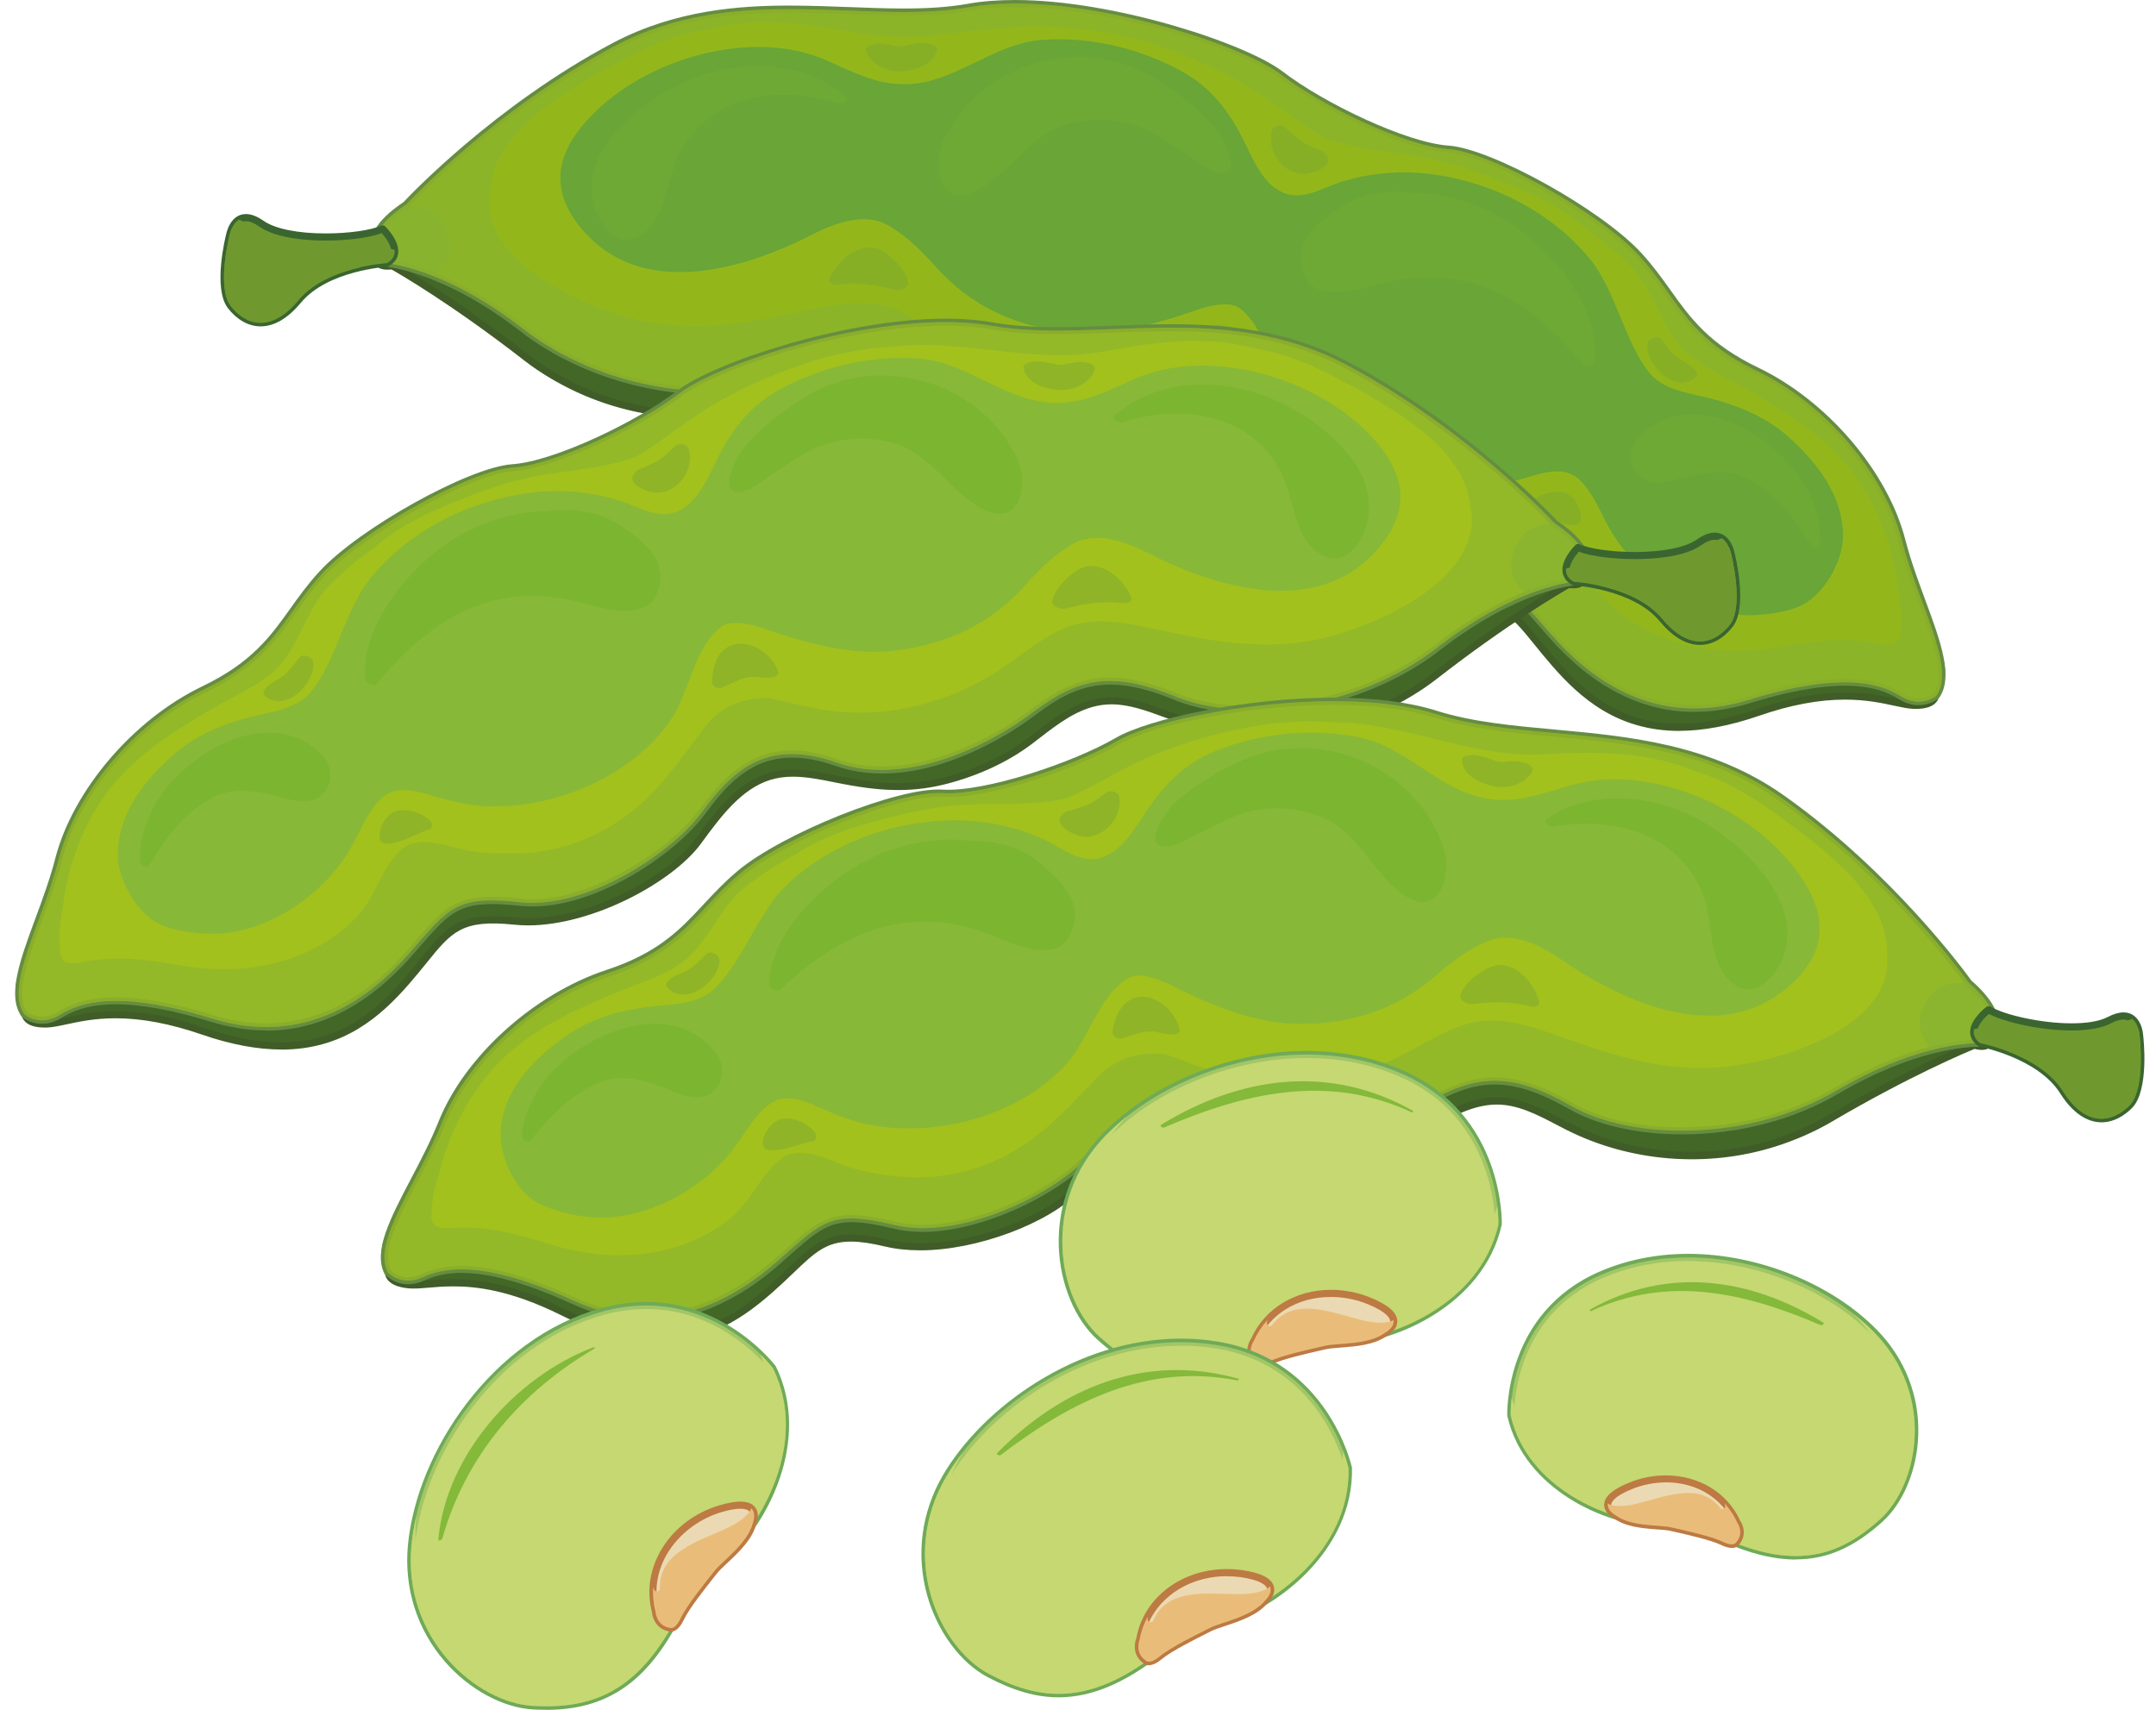 <svg width="116" height="92" viewBox="0 0 116 92" fill="none" xmlns="http://www.w3.org/2000/svg">
<g clip-path="url(#clip0_214_170380)">
<path d="M22.039 12.591C22.039 12.591 26.685 7.537 33.27 4.049C39.855 0.562 46.789 2.94 52.328 1.96C57.867 0.977 66.918 3.899 69.115 5.588C71.312 7.276 75.815 9.442 78.117 9.595C80.419 9.749 86.282 13.041 88.361 15.308C90.44 17.576 90.859 19.675 94.716 21.531C98.577 23.386 101.64 27.233 102.522 30.666C103.408 34.101 105.197 35.646 104.137 37.195C104.137 37.195 104.385 38.001 102.979 37.959C101.688 37.92 99.522 36.633 94.556 38.346C88.672 40.376 85.784 38.144 83.639 35.688C81.494 33.233 81.323 32.043 77.817 32.416C74.312 32.79 69.569 30.355 67.94 28.144C66.946 26.797 65.795 25.172 64.124 24.638C62.778 24.209 61.341 24.617 60.001 24.869C58.09 25.224 56.451 25.336 54.543 24.834C52.959 24.415 51.411 23.732 50.099 22.744C48.924 21.859 47.766 20.833 46.259 20.603C44.85 20.39 43.486 21.029 42.189 21.482C38.586 22.741 34.609 22.546 31.118 20.931C30.152 20.484 29.175 19.912 28.335 19.257C24.069 15.94 21.104 14.304 21.104 14.304C21.104 14.304 19.001 14.614 22.036 12.588L22.039 12.591Z" fill="#426726"/>
<path d="M90.356 39.329C87.018 39.329 85.016 37.554 83.499 35.814C83.129 35.388 82.812 34.998 82.536 34.656C81.197 32.999 80.635 32.308 77.841 32.608C77.597 32.636 77.339 32.647 77.078 32.647C73.614 32.647 69.317 30.331 67.789 28.259L67.685 28.116C66.719 26.804 65.623 25.319 64.071 24.823C63.694 24.705 63.29 24.645 62.837 24.645C62.108 24.645 61.358 24.795 60.632 24.942C60.433 24.984 60.238 25.022 60.043 25.057C58.902 25.27 58.016 25.364 57.165 25.364C56.258 25.364 55.39 25.249 54.5 25.015C52.798 24.565 51.239 23.833 49.991 22.895C49.841 22.783 49.691 22.668 49.541 22.553C48.54 21.782 47.504 20.983 46.234 20.791C46.06 20.763 45.875 20.753 45.69 20.753C44.734 20.753 43.782 21.102 42.865 21.44C42.659 21.517 42.457 21.59 42.254 21.66C40.678 22.211 39.028 22.49 37.347 22.49C35.184 22.49 33.005 22.009 31.041 21.102C30.009 20.624 29.032 20.038 28.219 19.407C24.323 16.376 21.484 14.736 21.066 14.499C21.013 14.506 20.936 14.51 20.853 14.51C20.494 14.51 20.284 14.409 20.221 14.203C20.141 13.945 20.281 13.53 21.913 12.438C22.22 12.11 26.831 7.237 33.179 3.872C36.541 2.089 40.019 1.863 42.673 1.863C43.758 1.863 44.832 1.904 45.871 1.943C46.893 1.981 47.859 2.019 48.815 2.019C50.2 2.019 51.306 1.939 52.293 1.765C53.042 1.632 53.883 1.566 54.8 1.566C60.165 1.566 67.252 3.91 69.23 5.431C71.406 7.101 75.86 9.246 78.131 9.4C80.454 9.557 86.366 12.846 88.5 15.172C89.132 15.859 89.609 16.529 90.07 17.178C91.134 18.667 92.135 20.073 94.799 21.353C98.511 23.139 101.765 26.944 102.706 30.613C103.041 31.907 103.516 32.954 103.896 33.794C104.527 35.189 104.991 36.208 104.339 37.23C104.356 37.366 104.339 37.568 104.206 37.746C104.011 38.011 103.631 38.144 103.083 38.144H102.972C102.661 38.133 102.309 38.056 101.897 37.969C101.224 37.823 100.391 37.645 99.267 37.645C97.848 37.645 96.327 37.931 94.615 38.524C93.073 39.054 91.636 39.326 90.349 39.326L90.356 39.329ZM78.957 32.162C81.008 32.162 81.657 32.964 82.829 34.419C83.105 34.76 83.415 35.148 83.785 35.566C85.246 37.24 87.171 38.949 90.356 38.949C91.601 38.949 92.993 38.688 94.496 38.168C96.247 37.565 97.809 37.268 99.274 37.268C100.436 37.268 101.294 37.453 101.985 37.603C102.375 37.687 102.713 37.76 102.989 37.767H103.087C103.61 37.767 103.819 37.638 103.903 37.53C104.001 37.401 103.962 37.254 103.959 37.247C103.945 37.195 103.952 37.132 103.983 37.087C104.576 36.218 104.171 35.318 103.554 33.958C103.167 33.103 102.686 32.04 102.344 30.714C101.426 27.146 98.256 23.442 94.639 21.702C91.887 20.38 90.858 18.936 89.766 17.405C89.309 16.766 88.839 16.107 88.225 15.437C86.181 13.209 80.318 9.934 78.11 9.787C75.776 9.63 71.221 7.443 69.003 5.741C67.064 4.252 60.095 1.953 54.807 1.953C53.914 1.953 53.091 2.019 52.366 2.149C51.358 2.326 50.231 2.41 48.822 2.41C47.859 2.41 46.89 2.372 45.864 2.333C44.828 2.295 43.754 2.253 42.68 2.253C40.071 2.253 36.653 2.476 33.364 4.22C26.883 7.652 22.23 12.671 22.185 12.724C22.175 12.734 22.164 12.745 22.15 12.752C20.623 13.774 20.595 14.074 20.595 14.105C20.605 14.105 20.678 14.136 20.86 14.136C20.978 14.136 21.079 14.123 21.087 14.123C21.125 14.116 21.17 14.123 21.205 14.143C21.236 14.161 24.229 15.825 28.46 19.11C29.248 19.724 30.2 20.293 31.208 20.76C33.123 21.646 35.247 22.113 37.354 22.113C38.99 22.113 40.598 21.841 42.136 21.304C42.335 21.234 42.537 21.161 42.739 21.084C43.691 20.735 44.672 20.373 45.697 20.373C45.903 20.373 46.105 20.387 46.297 20.418C47.664 20.624 48.738 21.454 49.778 22.253C49.928 22.368 50.074 22.483 50.224 22.595C51.431 23.501 52.945 24.213 54.602 24.652C55.456 24.879 56.297 24.987 57.169 24.987C57.995 24.987 58.86 24.893 59.976 24.684C60.168 24.649 60.364 24.607 60.559 24.569C61.302 24.419 62.069 24.262 62.837 24.262C63.332 24.262 63.775 24.325 64.19 24.457C65.857 24.991 66.994 26.529 67.995 27.886L68.1 28.029C69.575 30.027 73.729 32.26 77.081 32.26C77.329 32.26 77.573 32.245 77.806 32.221C78.239 32.176 78.619 32.151 78.965 32.151L78.957 32.162Z" fill="#405C28"/>
<path d="M21.842 11.018C21.842 11.018 26.488 5.964 33.073 2.476C39.659 -1.011 46.593 1.367 52.131 0.387C57.67 -0.593 66.721 2.326 68.918 4.015C71.116 5.703 75.619 7.869 77.921 8.022C80.223 8.179 86.086 11.468 88.165 13.735C90.243 16.002 90.662 18.102 94.519 19.958C98.381 21.813 101.443 25.66 102.325 29.093C103.211 32.528 105.241 35.88 104.181 37.428C104.181 37.428 103.361 38.144 102.266 37.46C101.171 36.776 99.117 36.103 94.097 37.652C89.078 39.2 85.587 36.574 83.442 34.115C81.297 31.66 80.966 31.025 77.46 31.401C73.955 31.775 69.372 28.785 67.743 26.574C66.111 24.366 64.297 22.542 60.485 23.878C56.676 25.214 52.232 22.922 49.906 21.172C47.58 19.421 45.783 18.873 42.229 20.334C38.675 21.796 32.407 21.001 28.138 17.684C23.872 14.367 20.803 14.161 20.803 14.161C20.803 14.161 18.805 13.045 21.839 11.015L21.842 11.018Z" fill="#69A537"/>
<path d="M91.165 38.307C88.301 38.307 85.657 36.94 83.299 34.244L82.961 33.857C81.468 32.137 80.91 31.496 79.023 31.496C78.605 31.496 78.099 31.527 77.478 31.593C77.272 31.614 77.056 31.628 76.84 31.628C73.226 31.628 69.076 28.709 67.583 26.693C66.436 25.137 65.124 23.62 62.867 23.62C62.166 23.62 61.382 23.77 60.541 24.063C59.763 24.335 58.916 24.474 58.026 24.474C54.256 24.474 50.764 22.068 49.784 21.328C48.476 20.345 47.291 19.689 45.752 19.689C44.765 19.689 43.666 19.951 42.296 20.516C41.159 20.983 39.729 21.231 38.163 21.231C34.542 21.231 30.747 19.961 28.016 17.84C23.855 14.604 20.814 14.36 20.786 14.356C20.758 14.356 20.73 14.346 20.706 14.332C20.678 14.314 19.994 13.924 19.963 13.17C19.935 12.445 20.521 11.671 21.71 10.875C22.017 10.547 26.628 5.671 32.976 2.309C36.349 0.527 39.826 0.3 42.477 0.3C43.558 0.3 44.636 0.342 45.676 0.38C46.697 0.419 47.664 0.457 48.619 0.457C50.008 0.457 51.113 0.377 52.1 0.199C52.847 0.066 53.691 0 54.605 0C59.969 0 67.056 2.344 69.037 3.865C71.214 5.539 75.668 7.68 77.935 7.834C80.258 7.991 86.17 11.283 88.305 13.606C88.936 14.293 89.414 14.963 89.878 15.612C90.941 17.101 91.942 18.507 94.604 19.783C98.315 21.566 101.569 25.374 102.514 29.044C102.8 30.156 103.205 31.252 103.595 32.308C104.408 34.509 105.113 36.413 104.342 37.537C104.331 37.551 104.321 37.561 104.31 37.572C104.293 37.586 103.874 37.945 103.229 37.945C102.873 37.945 102.514 37.837 102.169 37.62C101.674 37.31 100.833 36.898 99.249 36.898C97.879 36.898 96.166 37.212 94.154 37.833C93.139 38.147 92.134 38.304 91.165 38.304V38.307ZM79.027 31.112C81.085 31.112 81.719 31.841 83.251 33.606L83.585 33.993C86.641 37.488 90.177 38.663 94.042 37.47C96.09 36.839 97.84 36.518 99.249 36.518C100.526 36.518 101.517 36.766 102.368 37.296C102.654 37.474 102.94 37.565 103.226 37.565C103.658 37.565 103.965 37.355 104.042 37.296C104.673 36.33 104.007 34.523 103.236 32.437C102.842 31.37 102.434 30.268 102.144 29.138C101.224 25.57 98.057 21.866 94.44 20.129C91.691 18.807 90.659 17.363 89.567 15.835C89.11 15.197 88.639 14.534 88.025 13.864C85.982 11.636 80.118 8.364 77.911 8.214C75.577 8.057 71.022 5.87 68.804 4.168C66.865 2.679 59.896 0.38 54.605 0.38C53.712 0.38 52.892 0.446 52.166 0.576C51.158 0.753 50.029 0.837 48.619 0.837C47.657 0.837 46.687 0.799 45.662 0.76C44.626 0.722 43.555 0.68 42.477 0.68C39.868 0.68 36.45 0.903 33.161 2.647C26.68 6.079 22.028 11.098 21.982 11.151C21.972 11.161 21.961 11.172 21.948 11.179C20.884 11.89 20.333 12.574 20.35 13.153C20.367 13.613 20.751 13.903 20.866 13.979C21.292 14.021 24.232 14.412 28.257 17.541C30.925 19.612 34.629 20.851 38.17 20.851C39.687 20.851 41.065 20.613 42.156 20.163C43.576 19.581 44.72 19.309 45.759 19.309C47.5 19.309 48.836 20.132 50.018 21.025C50.974 21.744 54.381 24.094 58.03 24.094C58.877 24.094 59.679 23.962 60.419 23.704C61.301 23.393 62.124 23.236 62.871 23.236C65.309 23.236 66.742 24.904 67.893 26.463C69.365 28.458 73.484 31.244 76.843 31.244C77.046 31.244 77.248 31.234 77.44 31.213C78.075 31.147 78.591 31.112 79.023 31.112H79.027Z" fill="#658D41"/>
<g style="mix-blend-mode:multiply" opacity="0.5">
<path d="M42.233 20.338C45.788 18.877 47.584 19.424 49.91 21.175C52.237 22.926 56.68 25.217 60.489 23.882C64.298 22.546 66.115 24.366 67.747 26.578C69.38 28.789 73.959 31.778 77.465 31.405C80.97 31.032 81.301 31.663 83.446 34.118C85.591 36.574 89.083 39.2 94.102 37.655C99.121 36.107 101.175 36.776 102.27 37.463C103.366 38.147 104.185 37.432 104.185 37.432C105.246 35.883 103.212 32.532 102.33 29.096C101.444 25.66 98.385 21.817 94.524 19.961C90.663 18.106 90.248 16.006 88.169 13.739C86.09 11.472 80.227 8.183 77.925 8.026C75.623 7.872 71.12 5.706 68.923 4.018C66.725 2.33 57.674 -0.593 52.136 0.391C46.597 1.371 39.663 -1.008 33.078 2.48C26.493 5.968 21.847 11.022 21.847 11.022C18.812 13.048 20.811 14.168 20.811 14.168C20.811 14.168 23.88 14.374 28.146 17.691C32.412 21.008 38.683 21.803 42.237 20.341L42.233 20.338ZM97.377 24.67C98.413 25.838 99.233 27.387 99.156 28.988C99.097 30.275 98.148 31.949 96.958 32.556C96.233 32.926 95.152 33.065 94.35 33.1C91.28 33.222 88.103 31.07 86.613 28.468C86.104 27.579 85.755 26.588 85.019 25.849C84.217 25.047 83.066 25.423 82.117 25.702C81.252 25.957 80.37 26.173 79.467 26.225C75.752 26.442 71.42 24.638 69.341 21.485C68.539 20.268 68.148 18.144 67.214 17.087C66.858 16.686 66.621 16.4 66.021 16.379C65.093 16.344 64.207 16.766 63.346 17.031C61.441 17.621 59.355 18.106 57.346 17.865C54.591 17.534 52.216 16.452 50.346 14.356C49.575 13.491 48.843 12.762 47.856 12.166C46.548 11.374 44.891 12.016 43.681 12.633C40.092 14.468 34.811 16.048 31.581 12.633C29.178 10.094 30.015 7.764 32.467 5.612C35.495 2.951 40.723 1.594 44.476 3.251C46.377 4.091 47.901 4.935 50.123 4.325C52.167 3.763 53.886 2.305 56.056 2.145C58.661 1.953 61.42 2.609 63.687 3.896C65.166 4.737 66.112 5.971 66.865 7.461C67.395 8.503 67.957 10.017 69.184 10.422C70.199 10.753 71.19 10.097 72.135 9.794C73.649 9.309 75.368 9.166 76.941 9.361C80.216 9.766 83.391 11.346 85.515 13.899C86.899 15.559 87.377 18.297 88.696 20.006C89.463 20.997 90.851 21.137 91.981 21.423C92.735 21.611 93.491 21.866 94.196 22.193C94.621 22.392 95.037 22.626 95.434 22.891C96.142 23.365 96.815 24.028 97.377 24.663V24.67Z" fill="#BECA00"/>
</g>
<g style="mix-blend-mode:multiply" opacity="0.5">
<path d="M42.233 20.338C45.788 18.877 47.584 19.424 49.91 21.175C52.237 22.926 56.68 25.217 60.489 23.882C64.298 22.546 66.115 24.366 67.747 26.578C69.38 28.789 73.959 31.778 77.465 31.405C80.97 31.032 81.301 31.663 83.446 34.118C85.591 36.574 89.083 39.2 94.102 37.655C99.121 36.107 101.175 36.776 102.27 37.463C103.366 38.147 104.185 37.432 104.185 37.432C105.246 35.883 103.212 32.532 102.33 29.096C101.444 25.66 98.385 21.817 94.524 19.961C90.663 18.106 90.248 16.006 88.169 13.739C86.09 11.472 80.227 8.183 77.925 8.026C75.623 7.872 71.12 5.706 68.923 4.018C66.725 2.33 57.674 -0.593 52.136 0.391C46.597 1.371 39.663 -1.008 33.078 2.48C26.493 5.968 21.847 11.022 21.847 11.022C18.812 13.048 20.811 14.168 20.811 14.168C20.811 14.168 23.88 14.374 28.146 17.691C32.412 21.008 38.683 21.803 42.237 20.341L42.233 20.338ZM26.398 10.035C26.531 8.643 27.42 7.346 28.805 6.191C30.235 4.998 31.944 4.056 33.587 3.191C34.912 2.494 36.346 1.876 37.835 1.646C40.51 0.886 43.297 1.245 46.07 1.765C49.764 2.455 53.266 1.179 56.959 1.465C57.123 1.479 57.284 1.503 57.448 1.521C59.08 1.594 60.719 1.932 62.257 2.452C64.068 3.062 65.826 3.844 67.454 4.845C68.769 5.654 69.938 6.669 71.256 7.436C72.878 8.036 74.632 8.148 76.331 8.427C78.249 8.744 80.182 9.498 81.96 10.268C83.136 10.778 84.325 11.437 85.305 12.298C86.188 12.909 87.018 13.606 87.799 14.405C88.825 15.458 89.264 17.073 90.115 18.263C91.074 19.598 92.581 20.09 93.917 20.924C94.252 21.109 94.587 21.294 94.907 21.489C95.033 21.566 95.152 21.646 95.27 21.73C97.098 22.835 98.762 24.073 99.996 25.88C101.179 27.607 101.866 29.661 102.117 31.747C102.281 32.563 102.333 33.376 102.236 34.164C102.162 34.757 101.597 34.732 101.147 34.638C99.253 34.244 97.541 34.492 95.661 34.82C92.337 35.402 88.643 34.697 86.237 32.13C85.25 31.077 84.974 29.539 83.889 28.562C83.035 27.791 81.465 28.363 80.513 28.576C79.648 28.772 78.762 28.799 77.876 28.789C74.866 28.761 72.205 27.488 70.178 25.301C69.237 24.286 68.448 23.132 67.608 22.033C66.67 20.809 65.473 20.429 64.179 20.404C63.286 20.596 62.38 20.83 61.427 21.004C58.32 21.573 55.065 20.886 52.359 19.305C50.985 18.503 49.799 17.373 48.344 16.707C46.803 15.995 44.971 16.351 43.388 16.697C40.594 17.307 37.936 17.827 35.073 17.359C32.017 16.864 25.422 14.112 26.398 10.038V10.035Z" fill="#83B235"/>
</g>
<g style="mix-blend-mode:multiply" opacity="0.5">
<path d="M21.86 10.997C22.404 11.081 23.036 11.165 23.426 11.534C24.061 12.138 24.455 13.292 23.974 14.101C23.803 14.391 23.587 14.635 23.35 14.862C21.766 14.231 20.807 14.164 20.807 14.164C20.807 14.164 18.808 13.048 21.843 11.018C21.843 11.018 21.85 11.011 21.86 10.997Z" fill="#83B235"/>
</g>
<path d="M12.356 12.637C12.356 12.637 12.649 11.036 14.068 12.037C15.488 13.034 19.38 12.846 20.587 12.316C20.587 12.316 21.885 13.571 20.807 14.164C20.807 14.164 17.553 14.346 16.049 16.156C14.546 17.966 13.196 17.478 12.415 16.47C11.634 15.462 12.356 12.64 12.356 12.64V12.637Z" fill="#6F992E"/>
<path d="M14.02 17.561C13.374 17.561 12.754 17.213 12.265 16.585C11.435 15.514 12.14 12.71 12.171 12.591C12.178 12.56 12.377 11.517 13.235 11.517C13.517 11.517 13.835 11.639 14.18 11.88C14.794 12.312 16.015 12.56 17.529 12.56C18.746 12.56 19.946 12.393 20.514 12.141C20.584 12.11 20.668 12.124 20.723 12.18C20.755 12.211 21.515 12.954 21.421 13.641C21.383 13.931 21.208 14.164 20.901 14.332C20.877 14.346 20.849 14.353 20.821 14.356C20.79 14.356 17.633 14.555 16.2 16.278C15.492 17.129 14.759 17.561 14.023 17.561H14.02ZM13.235 11.901C12.691 11.901 12.544 12.668 12.541 12.675C12.342 13.449 11.969 15.587 12.565 16.355C12.98 16.888 13.496 17.185 14.02 17.185C14.637 17.185 15.272 16.798 15.903 16.037C17.361 14.279 20.329 14.011 20.751 13.979C20.926 13.875 21.02 13.749 21.041 13.596C21.09 13.236 20.748 12.776 20.539 12.546C19.886 12.79 18.728 12.944 17.525 12.944C16.59 12.944 14.885 12.846 13.96 12.197C13.685 12.002 13.441 11.904 13.235 11.904V11.901Z" fill="#3A6530"/>
<g style="mix-blend-mode:multiply">
<path d="M12.415 16.466C11.634 15.458 12.356 12.637 12.356 12.637C12.356 12.637 12.464 12.065 12.854 11.817C14.229 12.319 13.315 13.432 13.824 14.45C13.95 14.705 14.166 15.005 14.508 14.939C15.226 14.803 17.493 13.979 19.213 13.383C19.921 13.271 20.619 13.258 21.232 13.449C21.253 13.711 21.159 13.973 20.814 14.161C20.814 14.161 17.56 14.342 16.056 16.152C14.553 17.963 13.203 17.474 12.422 16.466H12.415Z" fill="#6F992E"/>
</g>
<g style="mix-blend-mode:multiply">
<path d="M12.415 16.466C11.634 15.458 12.356 12.637 12.356 12.637C12.356 12.637 12.387 12.48 12.471 12.295C12.711 12.804 12.876 14.816 12.931 15.085C13.074 15.776 13.312 16.313 13.995 16.557C14.735 16.819 15.341 15.999 15.791 15.566C16.754 14.642 18.097 14.293 19.405 14.381C18.337 14.621 16.907 15.123 16.049 16.156C14.546 17.966 13.196 17.478 12.415 16.47V16.466Z" fill="#6F992E"/>
</g>
<g style="mix-blend-mode:multiply" opacity="0.5">
<path d="M44.63 14.977C45.041 14.039 46.001 13.209 46.974 13.324C47.675 13.407 48.787 14.513 48.871 15.207C48.91 15.514 48.379 15.664 48.167 15.605C47.145 15.326 46.102 15.176 45.048 15.319C44.853 15.343 44.511 15.246 44.63 14.977Z" fill="#7BA732"/>
</g>
<g style="mix-blend-mode:multiply" opacity="0.5">
<path d="M65.208 19.299C64.769 19.225 64.322 19.386 63.872 19.291C63.729 19.26 63.548 19.145 63.621 18.964C64.326 17.213 67.095 16.578 67.189 19.578C67.196 19.794 66.851 19.947 66.635 19.86C66.164 19.668 65.714 19.379 65.208 19.299Z" fill="#7BA732"/>
</g>
<g style="mix-blend-mode:multiply" opacity="0.5">
<path d="M82.466 27.509C82.173 27.443 82.204 27.15 82.385 26.982C82.849 26.56 83.686 26.316 84.241 26.529C84.712 26.71 85.085 27.335 85.071 27.896C85.043 28.883 82.86 27.596 82.466 27.509Z" fill="#7BA732"/>
</g>
<g style="mix-blend-mode:multiply" opacity="0.5">
<path d="M46.589 2.762C46.53 2.598 46.722 2.459 46.851 2.414C47.259 2.271 47.684 2.344 48.093 2.442C48.225 2.473 48.361 2.483 48.501 2.49C49.069 2.4 49.627 2.173 50.199 2.396C50.304 2.438 50.443 2.511 50.419 2.651C50.279 3.481 49.282 3.777 48.556 3.84C47.806 3.906 46.861 3.516 46.589 2.766V2.762Z" fill="#7BA732"/>
</g>
<g style="mix-blend-mode:multiply" opacity="0.5">
<path d="M70.303 9.358C70.635 9.323 71.698 8.974 71.43 8.43C71.315 8.197 71.116 8.095 70.882 8.022C70.603 7.879 70.3 7.788 70.038 7.614C69.703 7.387 69.428 7.094 69.128 6.829C68.939 6.665 68.51 6.746 68.437 7.007C68.103 8.151 69.086 9.484 70.303 9.358Z" fill="#7BA732"/>
</g>
<g style="mix-blend-mode:multiply" opacity="0.5">
<path d="M88.64 18.489C88.674 18.217 89.173 17.991 89.368 18.231C89.585 18.5 89.794 18.775 90.028 19.03C90.063 19.065 90.101 19.096 90.136 19.131C90.178 19.163 90.213 19.197 90.258 19.229C90.593 19.473 91.036 19.633 91.266 19.993C91.374 20.16 91.255 20.299 91.112 20.397C90.017 21.126 88.504 19.571 88.636 18.493L88.64 18.489Z" fill="#7BA732"/>
</g>
<g style="mix-blend-mode:screen" opacity="0.3">
<path d="M74.015 15.343C78.783 14.007 82.25 16.041 85.197 19.644C85.365 19.846 85.794 19.661 85.822 19.424C86.16 16.33 82.982 12.783 80.391 11.482C79.017 10.791 77.632 10.411 76.24 10.383C74.786 10.216 73.384 10.279 72.076 11.168C70.719 12.089 69.415 13.128 70.192 14.9C70.782 16.24 73.035 15.622 74.012 15.35L74.015 15.343Z" fill="#74B22C"/>
</g>
<g style="mix-blend-mode:screen" opacity="0.3">
<path d="M93.965 25.73C95.535 26.48 96.588 27.983 97.478 29.417C97.582 29.588 97.92 29.413 97.941 29.253C98.074 28.123 97.519 26.668 96.906 25.755C95.162 23.163 90.784 20.701 88.106 23.55C87.586 24.105 87.565 25.238 88.276 25.716C89.114 26.281 90.202 25.762 91.084 25.58C91.154 25.566 91.224 25.552 91.293 25.538C92.197 25.367 93.107 25.319 93.969 25.73H93.965Z" fill="#74B22C"/>
</g>
<g style="mix-blend-mode:screen" opacity="0.3">
<path d="M52.851 10.115C54.438 9.163 55.393 7.384 57.214 6.77C58.787 6.236 60.646 6.4 62.101 7.206C62.76 7.572 63.381 8.012 64.008 8.427C64.469 8.734 65.156 9.323 65.742 9.334C66.841 9.351 65.84 7.464 65.595 7.147C64.71 5.989 63.293 4.89 62.048 4.147C58.243 1.876 52.809 3.279 50.772 7.499C50.092 8.908 50.549 11.493 52.847 10.115H52.851Z" fill="#74B22C"/>
</g>
<g style="mix-blend-mode:screen" opacity="0.3">
<path d="M31.822 10.223C31.822 11.419 32.841 13.488 34.302 12.752C35.872 11.96 35.854 9.675 36.555 8.294C38.181 5.089 41.965 4.559 45.097 5.577C45.247 5.626 45.721 5.406 45.512 5.221C43.106 3.076 39.388 3.174 36.611 4.51C35.652 4.97 34.759 5.528 33.967 6.24C32.799 7.293 31.871 8.49 31.822 10.084C31.822 10.129 31.822 10.178 31.822 10.223Z" fill="#74B22C"/>
</g>
<path d="M83.449 29.734C83.449 29.734 78.803 24.68 72.218 21.192C65.633 17.704 58.699 20.083 53.16 19.103C47.622 18.12 38.571 21.042 36.373 22.731C34.176 24.419 29.673 26.585 27.371 26.738C25.069 26.892 19.206 30.184 17.127 32.451C15.048 34.718 14.63 36.818 10.772 38.674C6.911 40.529 3.849 44.376 2.966 47.809C2.08 51.244 0.291 52.789 1.351 54.338C1.351 54.338 1.104 55.144 2.509 55.102C3.8 55.063 5.966 53.776 10.933 55.489C16.817 57.519 19.705 55.286 21.85 52.831C23.995 50.376 24.162 49.186 27.671 49.559C31.176 49.933 35.92 47.498 37.549 45.29C38.543 43.944 39.694 42.319 41.364 41.785C42.711 41.356 44.148 41.764 45.487 42.015C47.398 42.371 49.038 42.483 50.946 41.98C52.529 41.562 54.078 40.878 55.389 39.891C56.565 39.005 57.723 37.98 59.229 37.753C60.639 37.54 62.002 38.178 63.3 38.632C66.903 39.891 70.879 39.696 74.37 38.081C75.337 37.634 76.313 37.062 77.154 36.407C81.419 33.09 84.384 31.454 84.384 31.454C84.384 31.454 86.487 31.764 83.453 29.738L83.449 29.734Z" fill="#426726"/>
<path d="M15.136 56.472C13.849 56.472 12.415 56.204 10.87 55.67C9.158 55.081 7.637 54.791 6.217 54.791C5.094 54.791 4.261 54.973 3.587 55.116C3.179 55.203 2.827 55.279 2.513 55.29H2.405C1.854 55.29 1.477 55.157 1.282 54.892C1.149 54.715 1.132 54.512 1.149 54.376C0.497 53.354 0.957 52.336 1.592 50.941C1.972 50.1 2.447 49.054 2.782 47.76C3.727 44.09 6.978 40.285 10.689 38.499C13.35 37.219 14.354 35.814 15.418 34.324C15.882 33.676 16.36 33.006 16.988 32.319C19.122 29.992 25.034 26.7 27.357 26.546C29.624 26.393 34.082 24.248 36.258 22.577C38.236 21.056 45.323 18.712 50.688 18.712C51.602 18.712 52.446 18.779 53.196 18.911C54.183 19.086 55.288 19.166 56.673 19.166C57.629 19.166 58.595 19.128 59.617 19.089C60.656 19.051 61.734 19.009 62.815 19.009C65.469 19.009 68.947 19.239 72.309 21.018C78.657 24.38 83.268 29.256 83.575 29.584C85.204 30.676 85.343 31.087 85.267 31.349C85.204 31.551 84.991 31.656 84.635 31.656C84.552 31.656 84.475 31.649 84.423 31.646C84.004 31.883 81.168 33.522 77.272 36.553C76.46 37.184 75.487 37.77 74.451 38.248C72.487 39.158 70.307 39.636 68.145 39.636C66.467 39.636 64.817 39.357 63.237 38.806C63.035 38.736 62.833 38.66 62.627 38.587C61.706 38.248 60.757 37.899 59.802 37.899C59.617 37.899 59.432 37.913 59.258 37.938C57.988 38.13 56.952 38.928 55.951 39.699C55.801 39.814 55.651 39.929 55.505 40.041C54.259 40.979 52.7 41.712 50.995 42.162C50.109 42.395 49.237 42.51 48.33 42.51C47.479 42.51 46.593 42.416 45.453 42.203C45.257 42.169 45.062 42.127 44.863 42.088C44.138 41.942 43.388 41.792 42.659 41.792C42.202 41.792 41.801 41.851 41.424 41.97C39.872 42.465 38.777 43.951 37.81 45.262L37.706 45.405C36.178 47.477 31.881 49.793 28.418 49.793C28.156 49.793 27.898 49.779 27.654 49.755C24.86 49.458 24.298 50.145 22.959 51.802C22.68 52.147 22.366 52.535 21.996 52.96C20.479 54.697 18.477 56.476 15.139 56.476L15.136 56.472ZM6.217 54.411C7.679 54.411 9.241 54.704 10.992 55.311C12.495 55.831 13.887 56.092 15.132 56.092C18.317 56.092 20.242 54.383 21.703 52.709C22.07 52.29 22.384 51.903 22.656 51.561C24.026 49.863 24.668 49.05 27.685 49.374C27.915 49.399 28.16 49.413 28.411 49.413C31.762 49.413 35.917 47.177 37.392 45.182L37.497 45.039C38.498 43.682 39.631 42.144 41.302 41.611C41.717 41.478 42.16 41.415 42.655 41.415C43.422 41.415 44.19 41.569 44.933 41.722C45.128 41.761 45.323 41.802 45.515 41.837C46.631 42.047 47.496 42.141 48.323 42.141C49.195 42.141 50.035 42.032 50.89 41.806C52.547 41.37 54.061 40.658 55.267 39.748C55.414 39.636 55.564 39.521 55.714 39.406C56.753 38.604 57.828 37.777 59.195 37.572C59.39 37.544 59.592 37.526 59.795 37.526C60.82 37.526 61.804 37.889 62.752 38.238C62.955 38.311 63.157 38.388 63.356 38.458C64.894 38.995 66.502 39.267 68.138 39.267C70.244 39.267 72.368 38.799 74.283 37.913C75.291 37.446 76.24 36.877 77.032 36.264C81.263 32.974 84.255 31.311 84.287 31.297C84.322 31.276 84.367 31.269 84.405 31.276C84.409 31.276 84.51 31.29 84.632 31.29C84.817 31.29 84.894 31.255 84.904 31.241C84.9 31.227 84.869 30.924 83.341 29.902C83.327 29.895 83.317 29.884 83.306 29.874C83.261 29.825 78.605 24.802 72.128 21.37C68.839 19.626 65.421 19.403 62.812 19.403C61.734 19.403 60.663 19.445 59.627 19.483C58.602 19.522 57.632 19.56 56.669 19.56C55.26 19.56 54.134 19.476 53.126 19.299C52.4 19.169 51.577 19.103 50.684 19.103C45.393 19.103 38.424 21.402 36.489 22.891C34.27 24.597 29.715 26.78 27.382 26.94C25.17 27.087 19.311 30.362 17.267 32.591C16.653 33.261 16.182 33.92 15.725 34.558C14.633 36.089 13.601 37.533 10.853 38.855C7.236 40.596 4.065 44.3 3.148 47.868C2.806 49.197 2.325 50.257 1.938 51.111C1.32 52.472 0.912 53.372 1.509 54.24C1.54 54.289 1.55 54.348 1.533 54.404C1.533 54.408 1.491 54.554 1.589 54.683C1.673 54.791 1.882 54.924 2.405 54.924H2.503C2.778 54.913 3.116 54.84 3.507 54.756C4.198 54.606 5.056 54.422 6.217 54.422V54.411Z" fill="#405C28"/>
<path d="M83.648 28.161C83.648 28.161 79.003 23.107 72.418 19.619C65.832 16.131 58.898 18.51 53.36 17.53C47.821 16.55 38.77 19.469 36.572 21.161C34.375 22.849 29.872 25.015 27.57 25.169C25.268 25.326 19.405 28.615 17.326 30.882C15.248 33.149 14.829 35.249 10.971 37.104C7.11 38.96 4.048 42.807 3.166 46.239C2.28 49.675 0.25 53.026 1.31 54.575C1.31 54.575 2.13 55.29 3.225 54.606C4.32 53.923 6.374 53.25 11.393 54.798C16.413 56.347 19.904 53.721 22.049 51.261C24.194 48.806 24.522 48.171 28.031 48.548C31.536 48.925 36.119 45.932 37.748 43.721C39.38 41.513 41.194 39.689 45.006 41.025C48.815 42.36 53.259 40.069 55.585 38.318C57.911 36.567 59.708 36.019 63.262 37.481C66.816 38.942 73.084 38.147 77.353 34.83C81.619 31.513 84.688 31.307 84.688 31.307C84.688 31.307 86.686 30.191 83.652 28.161H83.648Z" fill="#88B838"/>
<path d="M14.323 55.447C13.353 55.447 12.349 55.286 11.334 54.976C9.321 54.355 7.609 54.041 6.238 54.041C4.658 54.041 3.814 54.453 3.319 54.763C2.973 54.98 2.618 55.088 2.258 55.088C1.613 55.088 1.195 54.728 1.177 54.715C1.167 54.704 1.156 54.69 1.146 54.68C0.375 53.556 1.08 51.652 1.892 49.451C2.283 48.394 2.687 47.303 2.973 46.19C3.919 42.521 7.173 38.712 10.884 36.93C13.545 35.65 14.55 34.244 15.61 32.758C16.074 32.109 16.552 31.44 17.183 30.753C19.318 28.426 25.23 25.137 27.553 24.98C29.823 24.827 34.277 22.685 36.454 21.011C38.431 19.49 45.522 17.146 50.887 17.146C51.8 17.146 52.645 17.213 53.394 17.345C54.382 17.52 55.487 17.603 56.875 17.603C57.831 17.603 58.797 17.565 59.819 17.527C60.858 17.488 61.936 17.446 63.017 17.446C65.672 17.446 69.149 17.677 72.511 19.455C78.859 22.818 83.47 27.694 83.777 28.022C84.963 28.82 85.553 29.591 85.525 30.317C85.493 31.07 84.813 31.461 84.782 31.478C84.757 31.492 84.73 31.499 84.702 31.503C84.67 31.503 81.632 31.75 77.471 34.987C74.74 37.111 70.945 38.377 67.325 38.377C65.759 38.377 64.329 38.13 63.192 37.662C61.821 37.097 60.722 36.836 59.735 36.836C58.197 36.836 57.011 37.491 55.703 38.475C54.723 39.214 51.232 41.621 47.462 41.621C46.572 41.621 45.724 41.481 44.947 41.209C44.106 40.913 43.325 40.766 42.62 40.766C40.36 40.766 39.052 42.284 37.905 43.839C36.415 45.855 32.261 48.775 28.648 48.775C28.432 48.775 28.215 48.764 28.009 48.743C27.389 48.677 26.883 48.646 26.464 48.646C24.581 48.646 24.023 49.287 22.527 51.007L22.188 51.394C19.834 54.09 17.187 55.457 14.323 55.457V55.447ZM6.238 53.661C7.647 53.661 9.398 53.982 11.446 54.613C15.31 55.806 18.85 54.631 21.902 51.136L22.237 50.749C23.768 48.984 24.403 48.255 26.461 48.255C26.893 48.255 27.413 48.286 28.044 48.356C28.236 48.377 28.439 48.388 28.641 48.388C32 48.388 36.115 45.604 37.591 43.606C38.745 42.043 40.179 40.379 42.613 40.379C43.36 40.379 44.183 40.536 45.065 40.847C45.801 41.105 46.607 41.237 47.455 41.237C51.106 41.237 54.511 38.89 55.466 38.168C56.649 37.275 57.984 36.452 59.725 36.452C60.764 36.452 61.908 36.724 63.328 37.306C64.42 37.756 65.797 37.994 67.314 37.994C70.855 37.994 74.559 36.755 77.227 34.684C81.252 31.555 84.192 31.164 84.618 31.122C84.733 31.046 85.117 30.756 85.134 30.296C85.155 29.717 84.604 29.033 83.537 28.322C83.523 28.315 83.512 28.304 83.502 28.294C83.457 28.245 78.8 23.222 72.323 19.79C69.034 18.046 65.619 17.823 63.007 17.823C61.933 17.823 60.858 17.865 59.823 17.903C58.797 17.942 57.828 17.98 56.865 17.98C55.456 17.98 54.329 17.896 53.318 17.718C52.592 17.589 51.769 17.523 50.876 17.523C45.585 17.523 38.616 19.822 36.677 21.311C34.459 23.017 29.904 25.2 27.57 25.357C25.359 25.507 19.499 28.782 17.455 31.007C16.841 31.677 16.37 32.336 15.914 32.978C14.822 34.506 13.793 35.953 11.041 37.272C7.424 39.008 4.254 42.713 3.336 46.281C3.043 47.414 2.639 48.513 2.245 49.58C1.474 51.666 0.808 53.473 1.439 54.439C1.512 54.495 1.819 54.708 2.255 54.708C2.541 54.708 2.827 54.617 3.113 54.439C3.964 53.909 4.955 53.661 6.231 53.661H6.238Z" fill="#658D41"/>
<g style="mix-blend-mode:multiply" opacity="0.5">
<path d="M77.346 34.83C81.611 31.513 84.68 31.307 84.68 31.307C84.68 31.307 86.679 30.191 83.645 28.161C83.645 28.161 78.999 23.107 72.414 19.619C65.829 16.131 58.895 18.51 53.356 17.53C47.817 16.55 38.766 19.469 36.569 21.161C34.371 22.849 29.868 25.015 27.566 25.169C25.264 25.326 19.401 28.615 17.323 30.882C15.244 33.149 14.825 35.249 10.967 37.104C7.106 38.96 4.044 42.807 3.162 46.239C2.276 49.675 0.246 53.026 1.306 54.575C1.306 54.575 2.126 55.29 3.221 54.606C4.316 53.923 6.37 53.25 11.39 54.798C16.409 56.347 19.9 53.721 22.045 51.261C24.19 48.806 24.518 48.171 28.027 48.548C31.532 48.925 36.115 45.932 37.744 43.721C39.376 41.513 41.19 39.689 45.002 41.025C48.811 42.36 53.255 40.069 55.581 38.318C57.907 36.567 59.704 36.019 63.258 37.481C66.812 38.942 73.08 38.147 77.349 34.83H77.346ZM10.057 40.038C10.455 39.772 10.87 39.535 11.295 39.34C12 39.012 12.757 38.757 13.51 38.569C14.64 38.283 16.032 38.14 16.796 37.153C18.118 35.447 18.592 32.709 19.977 31.049C22.104 28.5 25.278 26.919 28.553 26.511C30.127 26.316 31.843 26.459 33.36 26.944C34.305 27.247 35.295 27.903 36.31 27.568C37.538 27.164 38.1 25.65 38.63 24.607C39.383 23.118 40.325 21.883 41.807 21.042C44.075 19.755 46.834 19.1 49.439 19.291C51.608 19.452 53.328 20.91 55.372 21.471C57.594 22.082 59.118 21.238 61.019 20.397C64.772 18.74 70 20.097 73.028 22.759C75.48 24.914 76.317 27.24 73.913 29.78C70.684 33.194 65.403 31.614 61.814 29.78C60.604 29.162 58.943 28.517 57.639 29.312C56.652 29.912 55.919 30.638 55.149 31.503C53.279 33.599 50.904 34.68 48.148 35.011C46.139 35.252 44.054 34.767 42.149 34.178C41.288 33.909 40.402 33.491 39.477 33.526C38.878 33.547 38.64 33.833 38.285 34.234C37.35 35.287 36.959 37.415 36.157 38.632C34.075 41.781 29.746 43.588 26.032 43.372C25.128 43.32 24.246 43.103 23.381 42.849C22.429 42.57 21.281 42.19 20.479 42.995C19.743 43.735 19.394 44.725 18.885 45.611C17.396 48.213 14.218 50.365 11.149 50.243C10.347 50.212 9.265 50.069 8.54 49.699C7.351 49.096 6.402 47.418 6.343 46.131C6.266 44.526 7.086 42.981 8.121 41.813C8.683 41.178 9.356 40.512 10.064 40.041L10.057 40.038Z" fill="#BECA00"/>
</g>
<g style="mix-blend-mode:multiply" opacity="0.5">
<path d="M77.346 34.83C81.611 31.513 84.68 31.307 84.68 31.307C84.68 31.307 86.679 30.191 83.645 28.161C83.645 28.161 78.999 23.107 72.414 19.619C65.829 16.131 58.895 18.51 53.356 17.53C47.817 16.55 38.766 19.469 36.569 21.161C34.371 22.849 29.868 25.015 27.566 25.169C25.264 25.326 19.401 28.615 17.323 30.882C15.244 33.149 14.825 35.249 10.967 37.104C7.106 38.96 4.044 42.807 3.162 46.239C2.276 49.675 0.246 53.026 1.306 54.575C1.306 54.575 2.126 55.29 3.221 54.606C4.316 53.923 6.37 53.25 11.39 54.798C16.409 56.347 19.9 53.721 22.045 51.261C24.19 48.806 24.518 48.171 28.027 48.548C31.532 48.925 36.115 45.932 37.744 43.721C39.376 41.513 41.19 39.689 45.002 41.025C48.811 42.36 53.255 40.069 55.581 38.318C57.907 36.567 59.704 36.019 63.258 37.481C66.812 38.942 73.08 38.147 77.349 34.83H77.346ZM70.415 34.499C67.552 34.963 64.894 34.443 62.1 33.836C60.517 33.491 58.685 33.138 57.144 33.846C55.693 34.516 54.507 35.643 53.129 36.445C50.422 38.028 47.168 38.716 44.061 38.144C43.108 37.969 42.202 37.736 41.309 37.544C40.011 37.568 38.818 37.948 37.88 39.172C37.039 40.268 36.248 41.422 35.309 42.441C33.286 44.627 30.625 45.901 27.612 45.928C26.726 45.939 25.843 45.908 24.975 45.716C24.023 45.503 22.45 44.931 21.599 45.702C20.514 46.678 20.238 48.217 19.251 49.27C16.848 51.837 13.151 52.541 9.827 51.959C7.947 51.631 6.234 51.384 4.341 51.778C3.891 51.872 3.326 51.896 3.252 51.303C3.155 50.515 3.207 49.699 3.371 48.886C3.622 46.8 4.309 44.746 5.492 43.02C6.73 41.216 8.39 39.978 10.218 38.869C10.336 38.785 10.458 38.705 10.58 38.628C10.901 38.43 11.236 38.245 11.571 38.063C12.907 37.23 14.414 36.741 15.373 35.402C16.227 34.209 16.663 32.594 17.689 31.544C18.47 30.746 19.3 30.048 20.183 29.438C21.163 28.576 22.352 27.917 23.527 27.408C25.303 26.637 27.235 25.88 29.157 25.566C30.855 25.287 32.61 25.176 34.232 24.576C35.55 23.808 36.719 22.793 38.033 21.984C39.662 20.987 41.42 20.202 43.23 19.591C44.769 19.072 46.411 18.733 48.04 18.66C48.204 18.643 48.365 18.618 48.529 18.604C52.222 18.322 55.724 19.598 59.418 18.904C62.191 18.385 64.978 18.029 67.653 18.786C69.142 19.02 70.576 19.633 71.901 20.331C73.544 21.196 75.253 22.138 76.683 23.331C78.067 24.482 78.957 25.782 79.09 27.174C80.063 31.248 73.471 34 70.415 34.495V34.499Z" fill="#83B235"/>
</g>
<g style="mix-blend-mode:multiply" opacity="0.5">
<path d="M83.628 28.14C83.084 28.224 82.452 28.308 82.062 28.677C81.427 29.284 81.033 30.435 81.514 31.244C81.685 31.534 81.901 31.778 82.138 32.005C83.722 31.374 84.681 31.307 84.681 31.307C84.681 31.307 86.68 30.191 83.645 28.161C83.645 28.161 83.638 28.154 83.624 28.14H83.628Z" fill="#83B235"/>
</g>
<path d="M93.136 29.78C93.136 29.78 92.843 28.179 91.419 29.18C90 30.177 86.108 29.989 84.901 29.459C84.901 29.459 83.603 30.714 84.681 31.307C84.681 31.307 87.935 31.485 89.438 33.299C90.942 35.109 92.291 34.621 93.073 33.613C93.854 32.605 93.132 29.783 93.132 29.783L93.136 29.78Z" fill="#6F992E"/>
<path d="M91.468 34.705C90.732 34.705 90 34.272 89.292 33.421C87.858 31.694 84.702 31.499 84.671 31.499C84.643 31.499 84.615 31.489 84.59 31.475C84.287 31.307 84.112 31.077 84.071 30.784C83.976 30.097 84.737 29.354 84.768 29.323C84.824 29.27 84.908 29.253 84.977 29.284C85.546 29.535 86.746 29.703 87.963 29.703C89.477 29.703 90.698 29.455 91.311 29.023C91.653 28.782 91.971 28.66 92.257 28.66C93.115 28.66 93.317 29.703 93.324 29.745C93.352 29.849 94.056 32.657 93.226 33.724C92.738 34.356 92.114 34.701 91.472 34.701L91.468 34.705ZM84.737 31.119C85.159 31.147 88.127 31.419 89.585 33.177C90.216 33.937 90.851 34.324 91.468 34.324C91.992 34.324 92.508 34.031 92.923 33.494C93.519 32.727 93.143 30.589 92.951 29.828C92.947 29.808 92.797 29.044 92.257 29.044C92.054 29.044 91.81 29.141 91.531 29.337C90.607 29.989 88.901 30.083 87.966 30.083C86.763 30.083 85.605 29.93 84.953 29.685C84.744 29.916 84.402 30.376 84.454 30.735C84.475 30.889 84.569 31.018 84.744 31.119H84.737Z" fill="#3A6530"/>
<g style="mix-blend-mode:multiply">
<path d="M93.076 33.609C93.857 32.601 93.135 29.78 93.135 29.78C93.135 29.78 93.027 29.208 92.636 28.96C91.262 29.462 92.176 30.575 91.667 31.593C91.541 31.848 91.325 32.148 90.983 32.085C90.265 31.949 87.998 31.126 86.278 30.529C85.57 30.418 84.873 30.404 84.259 30.596C84.238 30.861 84.332 31.119 84.677 31.307C84.677 31.307 87.931 31.485 89.435 33.299C90.938 35.109 92.288 34.621 93.069 33.613L93.076 33.609Z" fill="#6F992E"/>
</g>
<g style="mix-blend-mode:multiply">
<path d="M93.076 33.609C93.857 32.601 93.135 29.78 93.135 29.78C93.135 29.78 93.104 29.623 93.02 29.438C92.779 29.947 92.615 31.959 92.559 32.228C92.416 32.919 92.179 33.456 91.496 33.697C90.756 33.958 90.149 33.138 89.699 32.706C88.737 31.782 87.394 31.433 86.086 31.52C87.153 31.761 88.583 32.263 89.441 33.295C90.945 35.106 92.294 34.617 93.076 33.609Z" fill="#6F992E"/>
</g>
<g style="mix-blend-mode:multiply" opacity="0.5">
<path d="M60.858 32.12C60.447 31.182 59.488 30.352 58.515 30.467C57.814 30.55 56.701 31.656 56.617 32.35C56.579 32.657 57.109 32.807 57.322 32.748C58.34 32.469 59.387 32.319 60.44 32.462C60.635 32.486 60.977 32.389 60.858 32.12Z" fill="#7BA732"/>
</g>
<g style="mix-blend-mode:multiply" opacity="0.5">
<path d="M40.28 36.441C40.719 36.368 41.166 36.529 41.616 36.434C41.759 36.403 41.94 36.288 41.867 36.107C41.163 34.356 38.393 33.721 38.299 36.721C38.292 36.937 38.637 37.09 38.853 37.003C39.324 36.811 39.774 36.522 40.28 36.441Z" fill="#7BA732"/>
</g>
<g style="mix-blend-mode:multiply" opacity="0.5">
<path d="M23.026 44.648C23.315 44.582 23.287 44.289 23.106 44.122C22.642 43.7 21.805 43.456 21.25 43.668C20.78 43.85 20.406 44.474 20.42 45.036C20.448 46.023 22.632 44.736 23.026 44.648Z" fill="#7BA732"/>
</g>
<g style="mix-blend-mode:multiply" opacity="0.5">
<path d="M58.898 19.902C58.957 19.738 58.765 19.595 58.636 19.553C58.228 19.41 57.803 19.483 57.395 19.584C57.262 19.616 57.126 19.626 56.987 19.633C56.418 19.543 55.86 19.316 55.288 19.539C55.183 19.578 55.044 19.654 55.068 19.794C55.208 20.624 56.205 20.92 56.931 20.983C57.681 21.049 58.626 20.659 58.898 19.909V19.902Z" fill="#7BA732"/>
</g>
<g style="mix-blend-mode:multiply" opacity="0.5">
<path d="M37.054 24.15C36.977 23.889 36.548 23.808 36.363 23.972C36.06 24.237 35.788 24.53 35.453 24.757C35.191 24.931 34.888 25.022 34.612 25.165C34.378 25.238 34.18 25.34 34.065 25.573C33.796 26.117 34.86 26.466 35.191 26.501C36.408 26.627 37.392 25.294 37.057 24.15H37.054Z" fill="#7BA732"/>
</g>
<g style="mix-blend-mode:multiply" opacity="0.5">
<path d="M16.848 35.632C16.813 35.36 16.314 35.133 16.119 35.374C15.903 35.643 15.694 35.918 15.46 36.173C15.425 36.208 15.387 36.239 15.352 36.274C15.31 36.305 15.275 36.34 15.23 36.372C14.895 36.616 14.452 36.776 14.222 37.136C14.114 37.303 14.232 37.443 14.375 37.54C15.47 38.269 16.984 36.714 16.852 35.636L16.848 35.632Z" fill="#7BA732"/>
</g>
<g style="mix-blend-mode:screen" opacity="0.6">
<path d="M35.296 32.036C36.074 30.264 34.769 29.229 33.412 28.304C32.104 27.415 30.706 27.352 29.248 27.519C27.856 27.547 26.471 27.927 25.097 28.618C22.506 29.923 19.328 33.466 19.666 36.56C19.694 36.797 20.123 36.982 20.291 36.78C23.238 33.18 26.709 31.147 31.473 32.479C32.45 32.755 34.706 33.372 35.292 32.029L35.296 32.036Z" fill="#74B22C"/>
</g>
<g style="mix-blend-mode:screen" opacity="0.6">
<path d="M14.198 42.681C14.268 42.695 14.338 42.709 14.407 42.723C15.29 42.904 16.378 43.424 17.215 42.859C17.923 42.381 17.906 41.248 17.386 40.693C14.707 37.847 10.33 40.309 8.586 42.898C7.972 43.811 7.418 45.262 7.55 46.396C7.567 46.556 7.906 46.731 8.014 46.56C8.903 45.126 9.957 43.623 11.526 42.873C12.384 42.462 13.298 42.51 14.201 42.681H14.198Z" fill="#74B22C"/>
</g>
<g style="mix-blend-mode:screen" opacity="0.6">
<path d="M54.713 24.638C52.676 20.418 47.242 19.016 43.437 21.287C42.191 22.029 40.776 23.128 39.889 24.286C39.645 24.604 38.644 26.491 39.743 26.473C40.333 26.463 41.016 25.87 41.477 25.566C42.104 25.151 42.725 24.708 43.384 24.345C44.842 23.54 46.698 23.379 48.271 23.91C50.092 24.523 51.047 26.302 52.634 27.254C54.933 28.632 55.386 26.044 54.71 24.638H54.713Z" fill="#74B22C"/>
</g>
<g style="mix-blend-mode:screen" opacity="0.6">
<path d="M73.665 27.226C73.617 25.629 72.689 24.436 71.52 23.383C70.729 22.668 69.836 22.113 68.877 21.653C66.1 20.32 62.386 20.223 59.976 22.364C59.766 22.553 60.237 22.769 60.391 22.72C63.523 21.702 67.304 22.232 68.933 25.437C69.633 26.818 69.616 29.106 71.186 29.895C72.651 30.631 73.665 28.562 73.665 27.366C73.665 27.321 73.665 27.272 73.665 27.226Z" fill="#74B22C"/>
</g>
<path d="M105.522 54.414C105.522 54.414 101.567 48.803 95.487 44.495C89.408 40.187 82.223 41.652 76.855 39.964C71.487 38.276 62.136 40.006 59.74 41.398C57.344 42.789 52.597 44.352 50.295 44.212C47.993 44.069 41.753 46.577 39.402 48.555C37.048 50.532 36.364 52.562 32.297 53.905C28.23 55.248 24.697 58.666 23.379 61.959C22.057 65.251 20.083 66.552 20.937 68.227C20.937 68.227 20.588 68.994 21.987 69.133C23.274 69.263 25.587 68.265 30.288 70.605C35.862 73.378 39.015 71.537 41.46 69.378C43.905 67.219 44.226 66.061 47.654 66.884C51.083 67.707 56.099 65.904 58.003 63.922C59.161 62.716 60.514 61.251 62.237 60.94C63.625 60.689 65 61.279 66.294 61.701C68.142 62.301 69.754 62.621 71.71 62.37C73.332 62.161 74.958 61.683 76.384 60.871C77.664 60.142 78.944 59.273 80.468 59.245C81.891 59.217 83.165 60.023 84.392 60.64C87.803 62.353 91.773 62.674 95.442 61.519C96.457 61.202 97.5 60.759 98.417 60.218C103.077 57.48 106.226 56.242 106.226 56.242C106.226 56.242 108.27 56.821 105.525 54.418L105.522 54.414Z" fill="#426726"/>
<path d="M35.457 72.192C33.842 72.192 32.123 71.728 30.201 70.773C27.396 69.378 25.537 69.217 24.383 69.217C23.874 69.217 23.438 69.255 23.051 69.287C22.622 69.322 22.269 69.353 21.966 69.322C21.362 69.263 20.972 69.078 20.797 68.778C20.686 68.582 20.693 68.376 20.728 68.237C20.215 67.138 20.801 66.19 21.61 64.889C22.095 64.104 22.702 63.127 23.201 61.886C24.61 58.37 28.328 55.014 32.238 53.724C35.042 52.8 36.221 51.533 37.466 50.194C38.007 49.612 38.568 49.008 39.28 48.408C41.693 46.378 47.93 43.874 50.308 44.021C52.586 44.164 57.323 42.58 59.645 41.234C61.403 40.212 66.646 39.075 71.354 39.075C73.552 39.075 75.421 39.312 76.914 39.783C78.832 40.386 80.981 40.582 83.258 40.791C87.2 41.15 91.668 41.558 95.599 44.342C101.462 48.496 105.403 53.923 105.665 54.289C107.116 55.559 107.217 55.988 107.123 56.235C107.077 56.354 106.959 56.493 106.638 56.493C106.484 56.493 106.324 56.462 106.237 56.441C105.794 56.622 102.766 57.882 98.511 60.382C97.625 60.902 96.582 61.359 95.494 61.701C91.825 62.852 87.723 62.524 84.305 60.808C84.113 60.714 83.921 60.612 83.729 60.511C82.714 59.981 81.668 59.434 80.541 59.434H80.472C79.188 59.462 78.061 60.117 76.966 60.755C76.802 60.85 76.638 60.944 76.478 61.038C75.121 61.809 73.478 62.336 71.734 62.559C69.973 62.785 68.47 62.608 66.234 61.882C66.046 61.819 65.857 61.757 65.666 61.69C64.773 61.387 63.848 61.069 62.928 61.069C62.701 61.069 62.481 61.09 62.268 61.125C60.664 61.418 59.387 62.751 58.257 63.926L58.135 64.055C56.43 65.834 52.562 67.278 49.517 67.278C48.83 67.278 48.184 67.208 47.605 67.069C46.873 66.894 46.28 66.807 45.785 66.807C44.452 66.807 43.824 67.407 42.687 68.495C42.367 68.802 42.007 69.147 41.582 69.521C40.082 70.843 38.184 72.196 35.457 72.196V72.192ZM24.383 68.837C26.28 68.837 28.181 69.343 30.372 70.431C32.241 71.359 33.905 71.812 35.461 71.812C38.059 71.812 39.887 70.508 41.331 69.231C41.749 68.861 42.108 68.519 42.422 68.216C43.95 66.755 44.78 65.994 47.693 66.695C48.244 66.828 48.854 66.894 49.513 66.894C52.823 66.894 56.423 65.283 57.86 63.786L57.982 63.657C59.15 62.44 60.472 61.059 62.199 60.745C62.432 60.703 62.676 60.682 62.924 60.682C63.908 60.682 64.863 61.007 65.784 61.321C65.972 61.387 66.161 61.45 66.349 61.509C68.529 62.217 69.984 62.388 71.682 62.168C73.381 61.948 74.971 61.439 76.286 60.693C76.447 60.602 76.611 60.508 76.771 60.414C77.905 59.755 79.08 59.071 80.461 59.043H80.538C81.759 59.043 82.85 59.611 83.904 60.163C84.096 60.264 84.284 60.361 84.476 60.456C87.807 62.126 91.804 62.447 95.382 61.324C96.443 60.993 97.458 60.546 98.319 60.041C102.937 57.327 106.122 56.061 106.153 56.05C106.191 56.036 106.233 56.033 106.275 56.043C106.275 56.043 106.47 56.099 106.638 56.099C106.725 56.099 106.767 56.082 106.774 56.078C106.774 56.064 106.781 55.757 105.396 54.551C105.386 54.54 105.375 54.53 105.365 54.516C105.326 54.46 101.357 48.879 95.375 44.642C91.532 41.917 87.308 41.534 83.224 41.161C80.925 40.951 78.756 40.752 76.799 40.139C75.344 39.682 73.513 39.448 71.354 39.448C66.705 39.448 61.553 40.557 59.837 41.555C57.466 42.932 52.631 44.537 50.284 44.394C48.041 44.254 41.833 46.752 39.524 48.694C38.83 49.277 38.275 49.873 37.742 50.445C36.462 51.823 35.251 53.12 32.353 54.076C28.541 55.335 24.92 58.6 23.549 62.018C23.04 63.291 22.423 64.282 21.931 65.081C21.143 66.35 20.623 67.191 21.101 68.129C21.129 68.181 21.129 68.24 21.104 68.293C21.104 68.296 21.045 68.439 21.129 68.582C21.237 68.764 21.547 68.889 22.001 68.935C22.28 68.963 22.611 68.935 23.016 68.9C23.41 68.868 23.853 68.83 24.38 68.83L24.383 68.837Z" fill="#405C28"/>
<path d="M105.915 52.88C105.915 52.88 101.96 47.268 95.881 42.96C89.801 38.653 82.616 40.118 77.252 38.43C71.884 36.741 62.533 38.471 60.137 39.863C57.741 41.255 52.994 42.821 50.692 42.678C48.39 42.535 42.15 45.043 39.799 47.02C37.445 48.998 36.761 51.028 32.694 52.371C28.627 53.714 25.094 57.132 23.772 60.421C22.454 63.713 20.005 66.776 20.856 68.446C20.856 68.446 21.575 69.263 22.75 68.722C23.926 68.185 26.05 67.784 30.828 69.967C35.607 72.15 39.405 69.995 41.85 67.836C44.295 65.677 44.703 65.091 48.132 65.914C51.56 66.737 56.489 64.362 58.393 62.381C60.297 60.4 62.331 58.827 65.937 60.644C69.544 62.461 74.245 60.763 76.778 59.325C79.31 57.889 81.162 57.578 84.496 59.486C87.831 61.394 94.151 61.415 98.811 58.673C103.47 55.935 106.54 56.124 106.54 56.124C106.54 56.124 108.664 55.273 105.919 52.873L105.915 52.88Z" fill="#88B838"/>
<path d="M34.79 71.073C33.455 71.073 32.094 70.762 30.748 70.145C28.348 69.05 26.36 68.492 24.832 68.492C24.072 68.492 23.437 68.621 22.83 68.9C22.541 69.032 22.248 69.102 21.965 69.102C21.188 69.102 20.734 68.6 20.713 68.575C20.703 68.565 20.692 68.551 20.685 68.537C20.068 67.323 21.01 65.527 22.101 63.448C22.625 62.451 23.165 61.418 23.594 60.351C25.003 56.835 28.721 53.48 32.631 52.189C35.436 51.265 36.611 49.999 37.856 48.66C38.4 48.077 38.962 47.474 39.673 46.874C42.087 44.844 48.327 42.343 50.702 42.486C52.983 42.629 57.716 41.049 60.039 39.699C61.797 38.677 67.039 37.54 71.751 37.54C73.949 37.54 75.818 37.777 77.311 38.248C79.23 38.852 81.382 39.047 83.656 39.256C87.597 39.615 92.065 40.023 95.992 42.807C101.855 46.961 105.8 52.388 106.062 52.754C107.136 53.7 107.621 54.54 107.499 55.255C107.373 55.998 106.644 56.298 106.613 56.312C106.589 56.322 106.557 56.326 106.529 56.326C106.529 56.326 106.484 56.326 106.407 56.326C105.873 56.326 102.999 56.448 98.908 58.851C96.508 60.26 93.523 61.038 90.499 61.038C88.117 61.038 85.954 60.55 84.406 59.664C82.843 58.771 81.577 58.356 80.419 58.356C79.341 58.356 78.312 58.691 76.875 59.507C75.993 60.006 72.854 61.638 69.512 61.638C68.152 61.638 66.921 61.366 65.853 60.829C64.811 60.302 63.876 60.047 62.993 60.047C61.075 60.047 59.687 61.328 58.532 62.527C56.788 64.344 52.802 66.287 49.649 66.287C49.094 66.287 48.571 66.228 48.093 66.113C47.082 65.869 46.377 65.761 45.812 65.761C44.497 65.761 43.831 66.354 42.366 67.651L41.982 67.993C39.659 70.044 37.242 71.083 34.797 71.083L34.79 71.073ZM24.829 68.112C26.412 68.112 28.456 68.68 30.905 69.8C34.585 71.477 38.247 70.769 41.721 67.7L42.105 67.362C43.594 66.04 44.34 65.374 45.802 65.374C46.398 65.374 47.13 65.485 48.173 65.736C48.623 65.844 49.115 65.9 49.642 65.9C52.701 65.9 56.562 64.017 58.253 62.259C59.46 61.003 60.922 59.664 62.99 59.664C63.935 59.664 64.926 59.932 66.021 60.487C67.032 60.996 68.204 61.254 69.509 61.254C72.756 61.254 75.822 59.66 76.683 59.172C78.166 58.331 79.282 57.972 80.415 57.972C81.643 57.972 82.969 58.405 84.59 59.333C86.083 60.187 88.179 60.658 90.495 60.658C93.453 60.658 96.373 59.901 98.713 58.523C102.78 56.131 105.626 55.946 106.404 55.946C106.446 55.946 106.477 55.946 106.501 55.946C106.623 55.886 107.045 55.649 107.119 55.192C107.213 54.62 106.756 53.874 105.79 53.03C105.779 53.019 105.769 53.009 105.758 52.995C105.72 52.939 101.751 47.358 95.769 43.121C91.925 40.397 87.702 40.013 83.617 39.64C81.319 39.431 79.149 39.232 77.193 38.618C75.738 38.161 73.907 37.927 71.748 37.927C67.099 37.927 61.944 39.036 60.227 40.034C57.912 41.38 53.471 42.884 50.999 42.884C50.887 42.884 50.779 42.884 50.678 42.873C48.435 42.73 42.23 45.231 39.917 47.174C39.224 47.76 38.669 48.353 38.135 48.928C36.855 50.302 35.648 51.603 32.75 52.559C28.938 53.815 25.317 57.083 23.947 60.501C23.511 61.586 22.966 62.625 22.436 63.633C21.404 65.604 20.508 67.306 21.01 68.349C21.083 68.422 21.421 68.729 21.962 68.729C22.189 68.729 22.429 68.673 22.67 68.561C23.319 68.265 24.027 68.118 24.832 68.118L24.829 68.112Z" fill="#658D41"/>
<g style="mix-blend-mode:multiply" opacity="0.5">
<path d="M98.811 58.68C103.471 55.942 106.54 56.131 106.54 56.131C106.54 56.131 108.664 55.279 105.919 52.88C105.919 52.88 101.964 47.268 95.885 42.96C89.805 38.653 82.62 40.118 77.256 38.43C71.888 36.741 62.537 38.471 60.141 39.863C57.745 41.255 52.998 42.821 50.696 42.678C48.394 42.535 42.154 45.043 39.803 47.02C37.449 48.998 36.765 51.028 32.698 52.371C28.631 53.714 25.098 57.132 23.776 60.421C22.458 63.713 20.009 66.776 20.86 68.446C20.86 68.446 21.579 69.263 22.754 68.722C23.93 68.185 26.054 67.784 30.832 69.967C35.611 72.15 39.409 69.995 41.854 67.836C44.299 65.677 44.707 65.091 48.136 65.914C51.564 66.737 56.492 64.362 58.397 62.381C60.301 60.4 62.335 58.827 65.941 60.644C69.548 62.461 74.249 60.763 76.781 59.325C79.314 57.889 81.166 57.578 84.5 59.486C87.835 61.394 94.155 61.415 98.814 58.673L98.811 58.68ZM31.411 55.168C31.84 54.955 32.279 54.777 32.73 54.634C33.469 54.401 34.254 54.247 35.028 54.156C36.186 54.017 37.585 54.059 38.471 53.176C39.998 51.656 40.825 49.001 42.412 47.533C44.85 45.276 48.202 44.118 51.501 44.139C53.085 44.15 54.769 44.512 56.21 45.189C57.106 45.611 58.006 46.389 59.056 46.19C60.326 45.946 61.079 44.519 61.738 43.553C62.676 42.172 63.772 41.07 65.348 40.428C67.762 39.444 70.58 39.148 73.144 39.675C75.275 40.114 76.792 41.781 78.745 42.601C80.869 43.494 82.491 42.852 84.483 42.263C88.417 41.101 93.426 43.124 96.087 46.152C98.243 48.604 98.773 51.021 96.059 53.229C92.418 56.197 87.381 53.951 84.061 51.67C82.938 50.899 81.379 50.048 79.98 50.665C78.923 51.129 78.103 51.76 77.228 52.517C75.104 54.355 72.61 55.123 69.834 55.095C67.811 55.074 65.805 54.327 63.991 53.494C63.172 53.117 62.349 52.587 61.424 52.503C60.828 52.447 60.556 52.699 60.151 53.051C59.091 53.975 58.428 56.033 57.476 57.135C55.007 59.992 50.479 61.223 46.824 60.529C45.935 60.361 45.087 60.033 44.264 59.671C43.357 59.27 42.265 58.746 41.365 59.441C40.539 60.079 40.065 61.017 39.447 61.83C37.633 64.219 34.205 65.942 31.177 65.426C30.386 65.29 29.332 65.011 28.659 64.55C27.557 63.797 26.835 62.015 26.94 60.731C27.072 59.13 28.084 57.704 29.262 56.678C29.901 56.12 30.658 55.548 31.418 55.171L31.411 55.168Z" fill="#BECA00"/>
</g>
<g style="mix-blend-mode:multiply" opacity="0.5">
<path d="M98.811 58.68C103.471 55.942 106.54 56.131 106.54 56.131C106.54 56.131 108.664 55.279 105.919 52.88C105.919 52.88 101.964 47.268 95.885 42.96C89.805 38.653 82.62 40.118 77.256 38.43C71.888 36.741 62.537 38.471 60.141 39.863C57.745 41.255 52.998 42.821 50.696 42.678C48.394 42.535 42.154 45.043 39.803 47.02C37.449 48.998 36.765 51.028 32.698 52.371C28.631 53.714 25.098 57.132 23.776 60.421C22.458 63.713 20.009 66.776 20.86 68.446C20.86 68.446 21.579 69.263 22.754 68.722C23.93 68.185 26.054 67.784 30.832 69.967C35.611 72.15 39.409 69.995 41.854 67.836C44.299 65.677 44.707 65.091 48.136 65.914C51.564 66.737 56.492 64.362 58.397 62.381C60.301 60.4 62.335 58.827 65.941 60.644C69.548 62.461 74.249 60.763 76.781 59.325C79.314 57.889 81.166 57.578 84.5 59.486C87.835 61.394 94.155 61.415 98.814 58.673L98.811 58.68ZM91.982 57.459C89.083 57.554 86.513 56.692 83.823 55.73C82.299 55.182 80.528 54.596 78.909 55.102C77.381 55.576 76.063 56.542 74.595 57.163C71.707 58.384 68.39 58.645 65.383 57.679C64.462 57.383 63.594 57.034 62.732 56.73C61.442 56.587 60.211 56.811 59.119 57.902C58.142 58.883 57.211 59.925 56.147 60.811C53.859 62.719 51.055 63.636 48.066 63.277C47.187 63.173 46.315 63.03 45.481 62.726C44.564 62.391 43.078 61.624 42.133 62.276C40.933 63.106 40.459 64.596 39.343 65.513C36.626 67.749 32.873 67.969 29.65 66.964C27.829 66.395 26.162 65.931 24.233 66.078C23.776 66.113 23.211 66.064 23.215 65.468C23.218 64.672 23.375 63.87 23.643 63.085C24.16 61.048 25.108 59.102 26.504 57.543C27.962 55.914 29.772 54.899 31.725 54.038C31.854 53.972 31.983 53.905 32.116 53.846C32.457 53.693 32.813 53.553 33.172 53.413C34.606 52.761 36.162 52.468 37.285 51.265C38.286 50.194 38.928 48.649 40.082 47.739C40.961 47.048 41.875 46.462 42.827 45.97C43.912 45.241 45.174 44.743 46.406 44.387C48.264 43.85 50.281 43.351 52.223 43.285C53.943 43.229 55.697 43.344 57.382 42.957C58.788 42.367 60.078 41.509 61.487 40.878C63.231 40.097 65.076 39.549 66.949 39.176C68.54 38.859 70.214 38.736 71.839 38.873C72.003 38.876 72.163 38.873 72.331 38.883C76.032 39.078 79.338 40.794 83.091 40.585C85.906 40.428 88.717 40.432 91.274 41.53C92.721 41.952 94.061 42.748 95.285 43.613C96.799 44.683 98.375 45.838 99.638 47.202C100.862 48.523 101.573 49.926 101.528 51.321C101.968 55.485 95.076 57.362 91.982 57.463V57.459Z" fill="#83B235"/>
</g>
<g style="mix-blend-mode:multiply" opacity="0.5">
<path d="M105.898 52.855C105.347 52.869 104.709 52.869 104.276 53.187C103.568 53.706 103.031 54.798 103.404 55.663C103.537 55.97 103.722 56.242 103.927 56.497C105.581 56.075 106.536 56.131 106.536 56.131C106.536 56.131 108.661 55.279 105.916 52.88C105.916 52.88 105.909 52.869 105.898 52.855Z" fill="#83B235"/>
</g>
<path d="M115.117 55.709C115.117 55.709 115.033 54.083 113.495 54.892C111.957 55.702 108.123 55.011 106.997 54.331C106.997 54.331 105.549 55.409 106.54 56.134C106.54 56.134 109.745 56.73 111.001 58.722C112.257 60.714 113.659 60.4 114.566 59.5C115.472 58.6 115.12 55.709 115.12 55.709H115.117Z" fill="#6F992E"/>
<path d="M113.065 60.389C112.5 60.389 111.656 60.117 110.837 58.82C109.637 56.922 106.533 56.322 106.501 56.319C106.473 56.312 106.445 56.301 106.425 56.284C106.146 56.078 106.003 55.827 105.999 55.534C105.999 54.84 106.843 54.202 106.881 54.174C106.944 54.129 107.028 54.125 107.094 54.163C107.799 54.589 109.766 55.063 111.465 55.063C112.309 55.063 112.982 54.945 113.407 54.721C113.718 54.557 114.004 54.474 114.251 54.474C115.036 54.474 115.284 55.273 115.308 55.698C115.322 55.806 115.66 58.68 114.698 59.632C114.349 59.978 113.784 60.389 113.065 60.389ZM106.616 55.953C107.031 56.036 109.94 56.685 111.158 58.617C111.733 59.528 112.392 60.009 113.062 60.009C113.651 60.009 114.129 59.657 114.426 59.364C115.113 58.68 115.019 56.511 114.925 55.733C114.925 55.684 114.869 54.858 114.248 54.858C114.06 54.858 113.836 54.927 113.582 55.06C113.093 55.314 112.378 55.447 111.461 55.447C109.759 55.447 107.851 55.001 107.011 54.557C106.773 54.76 106.376 55.175 106.379 55.534C106.379 55.691 106.456 55.827 106.616 55.953Z" fill="#3A6530"/>
<g style="mix-blend-mode:multiply">
<path d="M114.562 59.496C115.468 58.596 115.116 55.705 115.116 55.705C115.116 55.705 115.085 55.123 114.726 54.83C113.295 55.151 114.063 56.371 113.425 57.316C113.268 57.55 113.016 57.822 112.685 57.714C111.988 57.487 109.846 56.378 108.221 55.566C107.533 55.363 106.843 55.259 106.212 55.37C106.156 55.628 106.219 55.897 106.536 56.131C106.536 56.131 109.741 56.727 110.997 58.719C112.253 60.71 113.655 60.396 114.562 59.496Z" fill="#6F992E"/>
</g>
<g style="mix-blend-mode:multiply">
<path d="M114.562 59.496C115.469 58.596 115.117 55.705 115.117 55.705C115.117 55.705 115.106 55.545 115.047 55.349C114.744 55.824 114.322 57.798 114.231 58.056C114.001 58.725 113.697 59.224 112.986 59.378C112.218 59.542 111.723 58.652 111.332 58.164C110.499 57.125 109.208 56.605 107.9 56.521C108.929 56.898 110.279 57.578 110.998 58.715C112.253 60.707 113.655 60.393 114.562 59.493V59.496Z" fill="#6F992E"/>
</g>
<g style="mix-blend-mode:multiply" opacity="0.5">
<path d="M82.808 53.867C82.522 52.883 81.678 51.935 80.698 51.924C79.993 51.917 78.748 52.869 78.57 53.546C78.494 53.846 78.999 54.062 79.219 54.034C80.266 53.888 81.322 53.877 82.348 54.153C82.54 54.205 82.888 54.153 82.805 53.867H82.808Z" fill="#7BA732"/>
</g>
<g style="mix-blend-mode:multiply" opacity="0.5">
<path d="M61.846 55.496C62.292 55.482 62.714 55.698 63.171 55.66C63.318 55.646 63.513 55.559 63.464 55.37C62.99 53.543 60.329 52.556 59.847 55.52C59.812 55.736 60.137 55.928 60.36 55.873C60.852 55.743 61.337 55.517 61.846 55.499V55.496Z" fill="#7BA732"/>
</g>
<g style="mix-blend-mode:multiply" opacity="0.5">
<path d="M43.674 61.411C43.97 61.383 43.981 61.087 43.82 60.898C43.416 60.421 42.617 60.072 42.038 60.211C41.55 60.33 41.096 60.902 41.04 61.46C40.939 62.444 43.273 61.45 43.674 61.411Z" fill="#7BA732"/>
</g>
<g style="mix-blend-mode:multiply" opacity="0.5">
<path d="M82.442 41.499C82.522 41.345 82.351 41.181 82.229 41.119C81.842 40.923 81.413 40.944 80.995 40.986C80.859 41 80.722 40.993 80.583 40.979C80.032 40.815 79.509 40.519 78.912 40.665C78.804 40.693 78.658 40.745 78.661 40.889C78.693 41.729 79.645 42.151 80.356 42.308C81.092 42.468 82.079 42.207 82.445 41.495L82.442 41.499Z" fill="#7BA732"/>
</g>
<g style="mix-blend-mode:multiply" opacity="0.5">
<path d="M60.227 42.891C60.185 42.622 59.77 42.486 59.564 42.626C59.23 42.849 58.919 43.107 58.56 43.285C58.277 43.424 57.967 43.477 57.67 43.581C57.43 43.623 57.221 43.7 57.074 43.916C56.739 44.422 57.747 44.903 58.072 44.98C59.261 45.262 60.408 44.066 60.224 42.887L60.227 42.891Z" fill="#7BA732"/>
</g>
<g style="mix-blend-mode:multiply" opacity="0.5">
<path d="M38.714 51.669C38.714 51.394 38.25 51.108 38.023 51.321C37.772 51.558 37.532 51.806 37.266 52.025C37.228 52.057 37.186 52.081 37.148 52.109C37.102 52.137 37.061 52.165 37.012 52.193C36.649 52.392 36.189 52.496 35.913 52.821C35.784 52.974 35.882 53.127 36.014 53.239C37.008 54.104 38.71 52.754 38.714 51.669Z" fill="#7BA732"/>
</g>
<g style="mix-blend-mode:screen" opacity="0.6">
<path d="M57.469 50.484C58.467 48.827 57.309 47.631 56.081 46.539C54.902 45.489 53.517 45.248 52.052 45.224C50.668 45.071 49.248 45.269 47.794 45.779C45.056 46.738 41.449 49.845 41.383 52.957C41.379 53.194 41.781 53.434 41.972 53.257C45.359 50.065 49.063 48.496 53.618 50.435C54.55 50.833 56.709 51.736 57.465 50.484H57.469Z" fill="#74B22C"/>
</g>
<g style="mix-blend-mode:screen" opacity="0.6">
<path d="M35.174 58.321C35.243 58.342 35.31 58.366 35.376 58.391C36.227 58.687 37.238 59.343 38.142 58.889C38.906 58.509 39.035 57.379 38.588 56.765C36.3 53.595 31.64 55.475 29.576 57.819C28.847 58.645 28.111 60.013 28.097 61.153C28.097 61.314 28.407 61.53 28.533 61.376C29.6 60.068 30.838 58.715 32.491 58.171C33.395 57.874 34.295 58.038 35.167 58.325L35.174 58.321Z" fill="#74B22C"/>
</g>
<g style="mix-blend-mode:screen" opacity="0.6">
<path d="M77.678 45.653C76.206 41.206 70.995 39.113 66.928 40.875C65.596 41.45 64.051 42.357 63.022 43.393C62.739 43.675 61.501 45.419 62.593 45.545C63.179 45.611 63.932 45.112 64.431 44.868C65.107 44.537 65.781 44.181 66.482 43.902C68.03 43.292 69.893 43.368 71.386 44.101C73.112 44.945 73.831 46.832 75.282 47.983C77.381 49.647 78.166 47.139 77.678 45.656V45.653Z" fill="#74B22C"/>
</g>
<g style="mix-blend-mode:screen" opacity="0.6">
<path d="M96.139 50.665C96.296 49.075 95.528 47.77 94.506 46.574C93.812 45.765 93 45.095 92.107 44.516C89.526 42.835 85.853 42.259 83.192 44.076C82.958 44.233 83.401 44.512 83.558 44.484C86.795 43.878 90.478 44.893 91.678 48.279C92.198 49.741 91.883 52.004 93.338 52.992C94.695 53.909 95.968 51.99 96.125 50.805C96.132 50.759 96.135 50.71 96.142 50.665H96.139Z" fill="#74B22C"/>
</g>
<path d="M80.617 65.89C80.617 65.89 80.851 60.117 75.357 57.745C69.864 55.377 63.031 57.477 59.494 61.101C55.958 64.725 56.913 69.918 59.18 71.952C61.447 73.985 63.945 74.969 68.291 73.022C68.291 73.022 70.418 72.168 72.518 72.112C74.618 72.056 79.612 70.326 80.617 65.89Z" fill="#C5D872"/>
<path d="M64.067 74.264C62.274 74.264 60.729 73.594 59.051 72.091C57.831 70.999 57.032 69.074 56.966 67.072C56.889 64.791 57.74 62.621 59.355 60.965C61.974 58.279 66.268 56.546 70.289 56.546C72.128 56.546 73.858 56.887 75.427 57.568C80.976 59.964 80.802 65.837 80.802 65.893C79.808 70.302 74.918 72.234 72.518 72.297C70.478 72.349 68.378 73.183 68.357 73.193C66.756 73.908 65.351 74.261 64.064 74.261L64.067 74.264ZM70.293 56.929C66.369 56.929 62.184 58.617 59.63 61.233C58.085 62.817 57.276 64.885 57.349 67.062C57.412 68.963 58.162 70.783 59.31 71.809C60.91 73.242 62.379 73.884 64.07 73.884C65.302 73.884 66.659 73.546 68.214 72.848C68.308 72.81 70.404 71.976 72.515 71.92C74.273 71.875 79.414 70.351 80.432 65.848C80.432 65.827 80.586 60.208 75.284 57.92C73.76 57.264 72.082 56.929 70.296 56.929H70.293Z" fill="#6FAA57"/>
<g style="mix-blend-mode:multiply" opacity="0.6">
<path d="M80.617 65.89C80.617 65.89 80.851 60.117 75.357 57.745C69.864 55.377 63.031 57.477 59.494 61.101C55.958 64.725 56.913 69.918 59.18 71.952C61.447 73.985 63.945 74.969 68.291 73.022C68.291 73.022 70.418 72.168 72.518 72.112C74.618 72.056 79.612 70.326 80.617 65.89ZM76.84 63.94C76.177 64.32 75.301 64.491 74.642 64.606C73.564 64.798 72.277 64.749 71.249 65.098C69.515 65.684 67.98 66.737 66.24 67.306C64.702 67.805 63.136 67.832 61.723 66.967C60.558 66.256 59.864 64.962 59.885 63.609C59.909 61.959 61.179 60.609 62.494 59.772C64.015 58.806 65.717 58.265 67.464 57.895C68.444 57.655 69.452 57.519 70.485 57.533C72.57 57.557 74.642 58.16 76.191 59.597C77.331 60.658 78.842 62.792 76.84 63.94Z" fill="#C5D872"/>
</g>
<g style="mix-blend-mode:multiply">
<path d="M80.617 65.89C80.617 65.89 80.631 65.506 80.561 64.896C80.551 64.934 80.544 64.972 80.53 65.011C79.986 66.615 78.451 67.714 76.906 68.261C76.066 68.561 75.201 68.75 74.304 68.746C73.387 68.746 72.511 68.481 71.608 68.373C70.353 68.223 69.163 68.474 68.04 69.05C67.161 69.5 66.314 70.106 65.386 70.445C63.945 70.972 62.456 70.829 61.141 70.04C58.434 68.418 57.726 64.571 59.247 61.913C59.645 61.219 60.133 60.595 60.684 60.03C60.258 60.365 59.861 60.721 59.498 61.09C55.962 64.714 56.917 69.908 59.184 71.941C61.451 73.975 63.949 74.958 68.295 73.012C68.295 73.012 70.422 72.157 72.522 72.102C74.622 72.046 79.616 70.316 80.621 65.879L80.617 65.89Z" fill="#C5D872"/>
</g>
<path d="M74.552 71.694C74.552 71.694 75.979 70.944 73.659 69.995C71.337 69.05 68.543 69.775 67.482 72.109C67.482 72.109 67.036 72.726 67.521 73.27C67.521 73.27 67.639 73.57 68.316 73.242C68.993 72.914 70.608 72.569 71.302 72.409C71.996 72.248 73.635 72.388 74.556 71.69L74.552 71.694Z" fill="#EBD9B3"/>
<path d="M67.789 73.591C67.528 73.591 67.409 73.455 67.367 73.385C66.921 72.865 67.147 72.255 67.329 72.001C68.044 70.41 69.697 69.402 71.615 69.402C72.33 69.402 73.063 69.545 73.733 69.82C74.685 70.208 75.156 70.616 75.18 71.069C75.204 71.561 74.667 71.85 74.646 71.861C73.977 72.37 72.951 72.447 72.132 72.51C71.814 72.534 71.539 72.555 71.347 72.597L71.089 72.656C70.353 72.824 68.985 73.134 68.403 73.416C68.166 73.532 67.96 73.591 67.793 73.591H67.789ZM67.698 73.197C67.698 73.197 67.834 73.267 68.232 73.075C68.853 72.771 70.196 72.468 70.998 72.287L71.256 72.227C71.472 72.178 71.762 72.154 72.097 72.129C72.868 72.07 73.83 72.001 74.437 71.54C74.465 71.523 74.807 71.331 74.796 71.087C74.789 70.958 74.657 70.609 73.586 70.173C72.962 69.918 72.278 69.786 71.612 69.786C69.816 69.786 68.337 70.686 67.653 72.192C67.622 72.245 67.287 72.729 67.66 73.148C67.674 73.162 67.684 73.183 67.691 73.2L67.698 73.197Z" fill="#BD7A43"/>
<g style="mix-blend-mode:multiply">
<path d="M74.974 71.024C74.632 71.264 73.84 71.16 73.411 71.066C71.824 70.71 69.676 69.681 68.445 71.296C68.347 71.421 68.134 71.327 68.162 71.17C68.173 71.118 68.183 71.073 68.197 71.024C67.911 71.334 67.667 71.697 67.478 72.112C67.478 72.112 67.032 72.729 67.517 73.273C67.517 73.273 67.635 73.573 68.312 73.246C68.989 72.918 70.604 72.573 71.298 72.412C71.992 72.252 73.631 72.391 74.552 71.694C74.552 71.694 75.044 71.432 74.974 71.024Z" fill="#E9BD79"/>
</g>
<g style="mix-blend-mode:color-dodge" opacity="0.8">
<path d="M75.986 59.751C71.525 57.25 66.743 57.906 62.467 60.525C62.376 60.581 62.554 60.703 62.627 60.672C66.99 58.788 71.465 57.756 75.937 59.845C76.028 59.887 76.073 59.796 75.986 59.748V59.751Z" fill="#74B22C"/>
</g>
<path d="M81.281 76.141C81.281 76.141 81.064 70.79 86.153 68.593C91.242 66.395 97.576 68.342 100.855 71.704C104.133 75.063 103.247 79.876 101.148 81.76C99.048 83.643 96.732 84.557 92.707 82.75C92.707 82.75 90.733 81.958 88.787 81.906C86.84 81.854 82.212 80.249 81.281 76.141Z" fill="#C5D872"/>
<path d="M96.617 83.915C95.424 83.915 94.116 83.591 92.627 82.921C92.613 82.918 90.67 82.143 88.779 82.094C86.554 82.035 82.013 80.242 81.096 76.179C81.089 76.088 80.928 70.637 86.08 68.415C87.538 67.787 89.142 67.466 90.848 67.466C94.58 67.466 98.563 69.074 100.991 71.564C102.494 73.103 103.282 75.115 103.209 77.232C103.146 79.091 102.403 80.877 101.273 81.892C99.717 83.287 98.28 83.908 96.617 83.908V83.915ZM90.844 67.85C89.191 67.85 87.635 68.157 86.226 68.767C81.312 70.888 81.465 76.081 81.469 76.134C82.407 80.263 87.161 81.676 88.786 81.718C90.747 81.77 92.689 82.541 92.773 82.576C94.221 83.225 95.476 83.538 96.613 83.538C98.176 83.538 99.536 82.945 101.015 81.62C102.072 80.671 102.766 78.99 102.825 77.232C102.891 75.22 102.142 73.305 100.715 71.84C98.354 69.419 94.479 67.857 90.844 67.857V67.85Z" fill="#6FAA57"/>
<g style="mix-blend-mode:multiply" opacity="0.6">
<path d="M88.787 81.906C90.733 81.958 92.707 82.75 92.707 82.75C96.732 84.553 99.048 83.643 101.148 81.76C103.251 79.876 104.137 75.063 100.855 71.704C97.576 68.345 91.242 66.399 86.153 68.593C81.064 70.79 81.281 76.141 81.281 76.141C82.212 80.249 86.84 81.857 88.787 81.906ZM85.386 70.309C86.819 68.976 88.741 68.418 90.674 68.394C91.629 68.383 92.564 68.506 93.471 68.729C95.089 69.071 96.669 69.573 98.078 70.469C99.296 71.244 100.471 72.496 100.495 74.023C100.516 75.279 99.871 76.479 98.793 77.138C97.482 77.94 96.031 77.916 94.608 77.452C92.996 76.929 91.573 75.949 89.966 75.408C89.01 75.087 87.817 75.129 86.819 74.951C86.209 74.843 85.4 74.686 84.782 74.334C82.93 73.27 84.329 71.292 85.386 70.312V70.309Z" fill="#C5D872"/>
</g>
<g style="mix-blend-mode:multiply">
<path d="M81.28 76.141C81.28 76.141 81.266 75.785 81.333 75.22C81.343 75.255 81.35 75.293 81.361 75.328C81.866 76.814 83.286 77.832 84.719 78.341C85.501 78.617 86.299 78.795 87.13 78.791C87.977 78.791 88.793 78.547 89.627 78.446C90.792 78.307 91.894 78.54 92.933 79.074C93.746 79.489 94.531 80.054 95.392 80.368C96.728 80.856 98.109 80.724 99.327 79.995C101.835 78.491 102.49 74.923 101.081 72.464C100.711 71.823 100.261 71.244 99.749 70.72C100.143 71.031 100.513 71.359 100.847 71.704C104.126 75.063 103.24 79.876 101.14 81.76C99.041 83.643 96.725 84.557 92.7 82.75C92.7 82.75 90.726 81.958 88.779 81.906C86.833 81.854 82.205 80.249 81.273 76.141H81.28Z" fill="#C5D872"/>
</g>
<path d="M86.903 81.519C86.903 81.519 85.581 80.821 87.733 79.946C89.885 79.07 92.476 79.744 93.456 81.906C93.456 81.906 93.871 82.478 93.418 82.984C93.418 82.984 93.31 83.263 92.682 82.959C92.054 82.653 90.558 82.335 89.916 82.189C89.271 82.039 87.754 82.168 86.903 81.522V81.519Z" fill="#EBD9B3"/>
<path d="M93.171 83.291C93.01 83.291 92.819 83.235 92.599 83.13C92.058 82.869 90.792 82.579 90.109 82.426L89.875 82.373C89.7 82.332 89.446 82.314 89.149 82.293C88.385 82.237 87.437 82.164 86.788 81.672C86.788 81.672 86.289 81.404 86.31 80.943C86.331 80.518 86.771 80.134 87.66 79.775C88.281 79.52 88.961 79.388 89.627 79.388C91.413 79.388 92.948 80.326 93.631 81.833C93.785 82.039 93.994 82.614 93.576 83.099C93.534 83.169 93.422 83.294 93.171 83.294V83.291ZM89.627 79.764C89.01 79.764 88.382 79.89 87.803 80.124C86.819 80.525 86.697 80.842 86.69 80.957C86.68 81.177 86.987 81.348 86.99 81.352C87.573 81.791 88.462 81.857 89.177 81.909C89.488 81.934 89.756 81.951 89.959 82L90.192 82.052C90.939 82.22 92.184 82.502 92.763 82.785C93.132 82.966 93.237 82.904 93.251 82.89C93.258 82.869 93.258 82.872 93.275 82.855C93.621 82.468 93.314 82.035 93.3 82.014C92.651 80.591 91.284 79.761 89.624 79.761L89.627 79.764Z" fill="#BD7A43"/>
<g style="mix-blend-mode:multiply">
<path d="M86.509 80.898C86.823 81.121 87.559 81.027 87.956 80.936C89.425 80.609 91.42 79.653 92.56 81.149C92.651 81.268 92.85 81.177 92.822 81.031C92.812 80.985 92.801 80.94 92.791 80.895C93.056 81.184 93.282 81.519 93.457 81.903C93.457 81.903 93.872 82.475 93.418 82.98C93.418 82.98 93.31 83.259 92.683 82.956C92.055 82.649 90.558 82.332 89.917 82.185C89.271 82.035 87.754 82.164 86.903 81.519C86.903 81.519 86.446 81.275 86.512 80.898H86.509Z" fill="#E9BD79"/>
</g>
<g style="mix-blend-mode:color-dodge" opacity="0.8">
<path d="M85.574 70.448C89.711 68.132 94.137 68.736 98.103 71.167C98.186 71.219 98.022 71.334 97.956 71.303C93.914 69.555 89.763 68.6 85.623 70.539C85.539 70.577 85.494 70.494 85.578 70.448H85.574Z" fill="#74B22C"/>
</g>
<path d="M41.588 73.622C41.588 73.622 38.146 68.98 32.384 70.581C26.622 72.182 22.618 78.104 22.136 83.148C21.655 88.191 25.659 91.634 28.701 91.794C31.742 91.955 34.302 91.152 36.465 86.911C36.465 86.911 37.584 84.909 39.185 83.549C40.786 82.189 43.587 77.707 41.585 73.622H41.588Z" fill="#C5D872"/>
<path d="M29.384 92C29.157 92 28.924 91.993 28.69 91.983C27.054 91.895 25.226 90.901 23.918 89.384C22.429 87.658 21.728 85.436 21.948 83.13C22.422 78.157 26.437 72.035 32.331 70.396C33.151 70.169 33.971 70.054 34.769 70.054C39.129 70.054 41.714 73.476 41.738 73.511C43.73 77.567 41.135 82.14 39.307 83.695C37.751 85.017 36.639 86.984 36.628 87.005C34.843 90.507 32.676 92.004 29.38 92.004L29.384 92ZM34.769 70.434C34.005 70.434 33.217 70.546 32.432 70.762C26.695 72.356 22.788 78.32 22.325 83.165C22.115 85.366 22.781 87.487 24.204 89.133C25.446 90.573 27.173 91.519 28.711 91.599C28.938 91.613 29.164 91.616 29.384 91.616C31.592 91.616 34.141 91.048 36.293 86.82C36.342 86.73 37.451 84.766 39.063 83.399C40.402 82.262 43.447 77.85 41.417 73.703C41.41 73.703 38.934 70.431 34.773 70.431L34.769 70.434Z" fill="#6FAA57"/>
<g style="mix-blend-mode:multiply" opacity="0.6">
<path d="M41.588 73.622C41.588 73.622 38.146 68.98 32.384 70.581C26.622 72.182 22.618 78.104 22.136 83.148C21.655 88.191 25.659 91.634 28.701 91.794C31.742 91.955 34.302 91.152 36.465 86.911C36.465 86.911 37.584 84.909 39.185 83.549C40.786 82.189 43.587 77.707 41.585 73.622H41.588ZM37.424 74.473C37.145 75.185 36.569 75.868 36.133 76.371C35.415 77.194 34.382 77.968 33.8 78.885C32.816 80.427 32.286 82.213 31.285 83.748C30.403 85.101 29.199 86.106 27.553 86.318C26.2 86.496 24.846 85.924 24.013 84.853C22.998 83.552 23.137 81.707 23.636 80.232C24.212 78.526 25.202 77.034 26.329 75.652C26.939 74.85 27.64 74.114 28.453 73.476C30.092 72.185 32.084 71.355 34.19 71.505C35.743 71.617 38.257 72.328 37.42 74.477L37.424 74.473Z" fill="#C5D872"/>
</g>
<g style="mix-blend-mode:multiply">
<path d="M41.588 73.622C41.588 73.622 41.358 73.312 40.922 72.883C40.935 72.921 40.956 72.956 40.97 72.995C41.553 74.585 41.047 76.402 40.189 77.801C39.722 78.561 39.167 79.252 38.469 79.81C37.755 80.382 36.907 80.731 36.136 81.212C35.062 81.882 34.298 82.823 33.782 83.978C33.381 84.878 33.102 85.882 32.592 86.73C31.801 88.045 30.552 88.868 29.031 89.081C25.906 89.517 22.941 86.963 22.46 83.943C22.335 83.155 22.324 82.363 22.397 81.575C22.275 82.105 22.188 82.628 22.139 83.144C21.658 88.188 25.662 91.63 28.703 91.791C31.745 91.951 34.305 91.149 36.468 86.908C36.468 86.908 37.587 84.906 39.188 83.545C40.789 82.185 43.59 77.703 41.588 73.619V73.622Z" fill="#C5D872"/>
</g>
<path d="M40.507 81.948C40.507 81.948 41.149 80.466 38.746 81.188C36.346 81.91 34.623 84.229 35.265 86.712C35.265 86.712 35.307 87.473 36.025 87.591C36.025 87.591 36.304 87.752 36.625 87.072C36.946 86.391 37.986 85.111 38.425 84.55C38.865 83.988 40.225 83.071 40.507 81.948Z" fill="#EBD9B3"/>
<path d="M36.102 87.797C36.046 87.797 36.001 87.787 35.969 87.773C35.3 87.647 35.09 87.03 35.073 86.719C34.452 84.327 36.039 81.801 38.69 81.003C39.74 80.689 40.392 80.738 40.657 81.142C40.894 81.501 40.702 81.969 40.681 82.021C40.479 82.837 39.733 83.538 39.129 84.103C38.895 84.323 38.693 84.511 38.575 84.665L38.414 84.867C37.947 85.46 37.071 86.562 36.796 87.148C36.545 87.682 36.28 87.794 36.102 87.794V87.797ZM39.834 81.181C39.569 81.181 39.22 81.243 38.801 81.369C36.649 82.014 34.808 84.17 35.45 86.663C35.456 86.726 35.498 87.312 36.056 87.403C36.074 87.403 36.095 87.413 36.112 87.42C36.109 87.42 36.105 87.417 36.105 87.417C36.157 87.417 36.297 87.326 36.454 86.988C36.751 86.36 37.605 85.279 38.118 84.634L38.278 84.431C38.414 84.257 38.627 84.058 38.871 83.828C39.436 83.298 40.141 82.638 40.322 81.903C40.371 81.784 40.444 81.515 40.34 81.355C40.245 81.212 40.012 81.181 39.834 81.181Z" fill="#BD7A43"/>
<g style="mix-blend-mode:multiply">
<path d="M40.416 81.16C40.301 81.561 39.621 81.976 39.227 82.171C37.769 82.89 35.45 83.437 35.505 85.467C35.509 85.628 35.282 85.687 35.206 85.547C35.181 85.502 35.16 85.457 35.139 85.411C35.115 85.833 35.15 86.269 35.265 86.709C35.265 86.709 35.307 87.469 36.025 87.588C36.025 87.588 36.304 87.748 36.625 87.068C36.946 86.388 37.985 85.108 38.425 84.546C38.864 83.985 40.224 83.067 40.507 81.944C40.507 81.944 40.723 81.432 40.416 81.156V81.16Z" fill="#E9BD79"/>
</g>
<g style="mix-blend-mode:color-dodge" opacity="0.8">
<path d="M31.937 72.489C27.769 74.069 24.009 78.272 23.587 82.806C23.573 82.97 23.775 82.862 23.803 82.764C25.066 78.324 28.03 74.882 31.958 72.583C32.01 72.555 32.01 72.461 31.937 72.489Z" fill="#74B22C"/>
</g>
<path d="M72.556 79.011C72.556 79.011 71.388 73.35 65.487 72.377C59.585 71.404 53.46 75.094 50.904 79.465C48.347 83.838 50.527 88.645 53.22 90.068C55.912 91.494 58.574 91.843 62.32 88.906C62.32 88.906 64.179 87.563 66.202 87.002C68.228 86.44 72.654 83.552 72.556 79.008V79.011Z" fill="#C5D872"/>
<path d="M56.956 91.33C55.752 91.33 54.535 90.981 53.129 90.239C51.682 89.471 50.444 87.801 49.893 85.872C49.268 83.678 49.568 81.369 50.737 79.37C52.871 75.722 57.953 72.028 63.544 72.028C64.21 72.028 64.873 72.081 65.515 72.189C71.476 73.172 72.728 78.913 72.742 78.969C72.843 83.486 68.563 86.545 66.251 87.187C64.284 87.731 62.446 89.049 62.428 89.063C60.485 90.587 58.693 91.33 56.956 91.33ZM63.544 72.409C58.1 72.409 53.147 76.008 51.068 79.559C49.952 81.467 49.666 83.671 50.262 85.764C50.782 87.595 51.95 89.178 53.311 89.897C54.661 90.612 55.819 90.943 56.959 90.943C58.605 90.943 60.322 90.225 62.201 88.753C62.285 88.694 64.116 87.379 66.15 86.814C67.845 86.343 72.463 83.622 72.365 79.008C72.358 78.987 71.155 73.5 65.452 72.558C64.831 72.457 64.186 72.405 63.541 72.405L63.544 72.409Z" fill="#6FAA57"/>
<g style="mix-blend-mode:multiply" opacity="0.6">
<path d="M72.556 79.011C72.556 79.011 71.388 73.35 65.487 72.377C59.585 71.404 53.46 75.094 50.904 79.465C48.347 83.838 50.527 88.645 53.22 90.068C55.912 91.494 58.574 91.843 62.32 88.906C62.32 88.906 64.179 87.563 66.202 87.002C68.228 86.44 72.654 83.552 72.556 79.008V79.011ZM68.42 78.031C67.869 78.561 67.06 78.938 66.449 79.21C65.452 79.656 64.189 79.921 63.275 80.507C61.734 81.495 60.499 82.89 58.95 83.859C57.58 84.717 56.069 85.118 54.486 84.623C53.185 84.215 52.198 83.127 51.891 81.805C51.518 80.201 52.421 78.582 53.495 77.452C54.737 76.147 56.261 75.209 57.865 74.428C58.758 73.957 59.704 73.584 60.708 73.347C62.738 72.865 64.897 72.953 66.742 73.975C68.103 74.728 70.084 76.433 68.423 78.031H68.42Z" fill="#C5D872"/>
</g>
<g style="mix-blend-mode:multiply">
<path d="M72.556 79.011C72.556 79.011 72.476 78.634 72.263 78.062C72.263 78.104 72.263 78.143 72.263 78.184C72.124 79.873 70.9 81.31 69.532 82.216C68.79 82.712 67.998 83.102 67.126 83.315C66.237 83.535 65.323 83.493 64.419 83.605C63.164 83.762 62.072 84.295 61.12 85.122C60.377 85.771 59.7 86.566 58.88 87.12C57.611 87.978 56.129 88.202 54.664 87.755C51.647 86.834 50.028 83.273 50.862 80.329C51.078 79.562 51.403 78.837 51.8 78.157C51.469 78.586 51.165 79.025 50.904 79.472C48.347 83.845 50.527 88.652 53.22 90.075C55.912 91.501 58.574 91.85 62.32 88.913C62.32 88.913 64.179 87.57 66.202 87.009C68.228 86.447 72.654 83.559 72.556 79.015V79.011Z" fill="#C5D872"/>
</g>
<path d="M68.072 86.106C68.072 86.106 69.275 85.031 66.795 84.675C64.315 84.32 61.776 85.701 61.312 88.219C61.312 88.219 61.03 88.927 61.633 89.339C61.633 89.339 61.821 89.6 62.397 89.119C62.972 88.638 64.455 87.912 65.093 87.591C65.728 87.267 67.35 87.005 68.075 86.106H68.072Z" fill="#EBD9B3"/>
<path d="M61.815 89.604C61.651 89.604 61.553 89.531 61.508 89.485C60.95 89.091 61.019 88.442 61.138 88.149C61.536 85.973 63.548 84.428 66.021 84.428C66.29 84.428 66.558 84.449 66.827 84.484C67.842 84.63 68.4 84.913 68.532 85.349C68.675 85.82 68.225 86.231 68.204 86.249C67.678 86.904 66.705 87.229 65.92 87.487C65.616 87.588 65.355 87.675 65.18 87.762L64.943 87.881C64.27 88.219 63.018 88.85 62.519 89.266C62.254 89.489 62.017 89.6 61.815 89.6V89.604ZM66.021 84.811C63.733 84.811 61.874 86.228 61.504 88.257C61.483 88.317 61.278 88.868 61.745 89.185C61.762 89.196 61.776 89.21 61.787 89.224C61.787 89.217 61.797 89.224 61.818 89.224C61.867 89.224 62.013 89.199 62.279 88.976C62.809 88.533 64.04 87.912 64.772 87.543L65.01 87.424C65.208 87.323 65.484 87.232 65.801 87.127C66.537 86.883 67.451 86.583 67.929 85.99C67.953 85.966 68.239 85.697 68.166 85.464C68.128 85.338 67.915 85.035 66.771 84.867C66.523 84.832 66.272 84.815 66.021 84.815V84.811Z" fill="#BD7A43"/>
<g style="mix-blend-mode:multiply">
<path d="M68.322 85.356C68.05 85.673 67.255 85.764 66.816 85.774C65.19 85.812 62.857 85.331 62.051 87.197C61.988 87.344 61.755 87.302 61.748 87.145C61.748 87.093 61.748 87.044 61.748 86.995C61.545 87.368 61.395 87.776 61.315 88.223C61.315 88.223 61.033 88.931 61.636 89.342C61.636 89.342 61.824 89.604 62.4 89.123C62.975 88.641 64.458 87.916 65.096 87.595C65.731 87.27 67.353 87.009 68.078 86.109C68.078 86.109 68.493 85.736 68.326 85.356H68.322Z" fill="#E9BD79"/>
</g>
<g style="mix-blend-mode:color-dodge" opacity="0.8">
<path d="M66.579 74.17C61.644 72.82 57.165 74.609 53.65 78.188C53.576 78.265 53.779 78.341 53.841 78.293C57.619 75.408 61.714 73.326 66.558 74.275C66.656 74.296 66.68 74.194 66.583 74.166L66.579 74.17Z" fill="#74B22C"/>
</g>
</g>
<defs>
<clipPath id="clip0_214_170380">
<rect width="114.56" height="92" fill="white" transform="translate(0.814)"/>
</clipPath>
</defs>
</svg>
